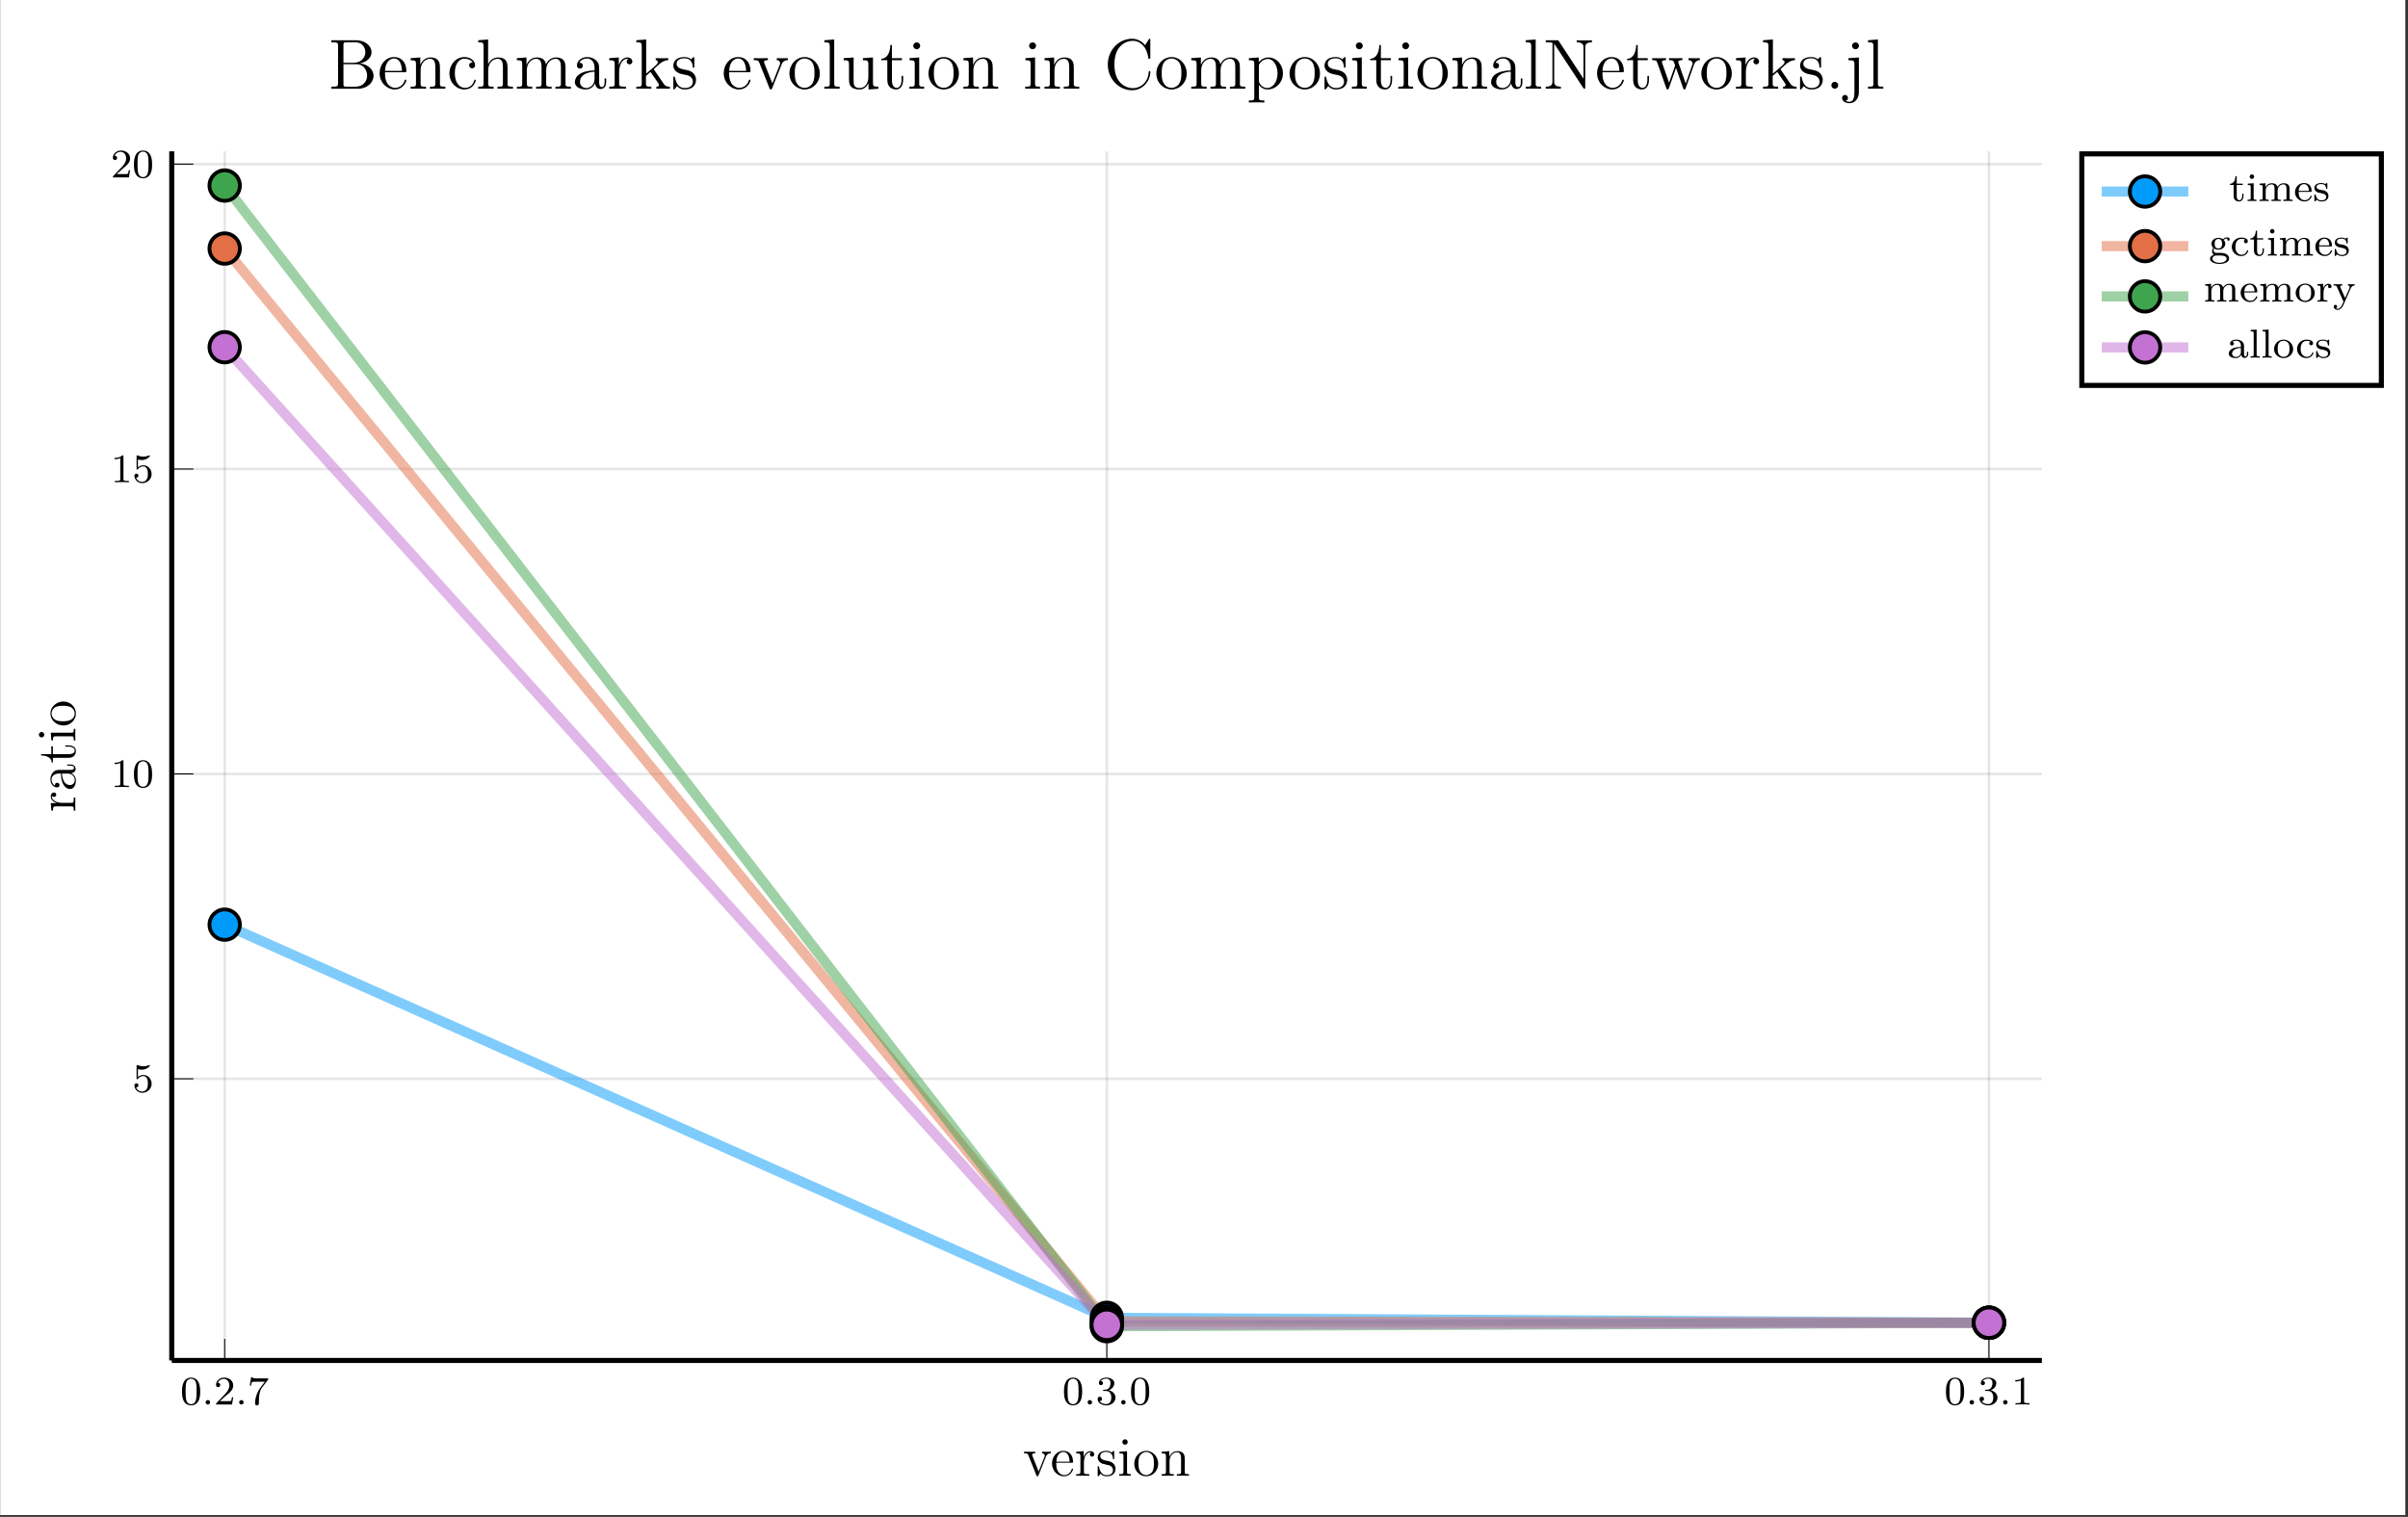 <?xml version="1.0" encoding="UTF-8"?>
<svg xmlns="http://www.w3.org/2000/svg" xmlns:xlink="http://www.w3.org/1999/xlink" width="472.508pt" height="297.65pt" viewBox="0 0 472.508 297.65" version="1.2">
<rect x="0" y="0" width="472.508" height="297.65" fill="#333333" stroke="none"/>
<defs>
<g>
<symbol overflow="visible" id="glyph-1636459569604044-0-0">
<path style="stroke:none;" d=""/>
</symbol>
<symbol overflow="visible" id="glyph-1636459569604044-0-1">
<path style="stroke:none;" d="M 3.891 -2.531 C 3.891 -3.391 3.797 -3.906 3.547 -4.406 C 3.188 -5.109 2.547 -5.281 2.109 -5.281 C 1.109 -5.281 0.734 -4.547 0.625 -4.312 C 0.344 -3.734 0.328 -2.953 0.328 -2.531 C 0.328 -2.016 0.344 -1.203 0.734 -0.578 C 1.094 0.016 1.688 0.172 2.109 0.172 C 2.484 0.172 3.172 0.047 3.578 -0.734 C 3.859 -1.312 3.891 -2.016 3.891 -2.531 Z M 2.109 -0.062 C 1.844 -0.062 1.281 -0.188 1.125 -1.016 C 1.031 -1.469 1.031 -2.219 1.031 -2.625 C 1.031 -3.188 1.031 -3.734 1.125 -4.172 C 1.281 -4.984 1.906 -5.062 2.109 -5.062 C 2.375 -5.062 2.922 -4.938 3.078 -4.203 C 3.188 -3.766 3.188 -3.172 3.188 -2.625 C 3.188 -2.156 3.188 -1.453 3.078 -1 C 2.922 -0.172 2.375 -0.062 2.109 -0.062 Z M 2.109 -0.062 "/>
</symbol>
<symbol overflow="visible" id="glyph-1636459569604044-0-2">
<path style="stroke:none;" d="M 2.25 -1.625 C 2.375 -1.734 2.703 -2 2.828 -2.109 C 3.328 -2.562 3.797 -3 3.797 -3.734 C 3.797 -4.672 3 -5.281 2 -5.281 C 1.047 -5.281 0.422 -4.562 0.422 -3.859 C 0.422 -3.469 0.734 -3.406 0.844 -3.406 C 1.016 -3.406 1.25 -3.531 1.25 -3.828 C 1.25 -4.25 0.859 -4.25 0.766 -4.25 C 1 -4.828 1.531 -5.031 1.922 -5.031 C 2.656 -5.031 3.031 -4.391 3.031 -3.734 C 3.031 -2.906 2.453 -2.297 1.516 -1.344 L 0.516 -0.297 C 0.422 -0.219 0.422 -0.203 0.422 0 L 3.562 0 L 3.797 -1.422 L 3.547 -1.422 C 3.516 -1.266 3.453 -0.859 3.359 -0.719 C 3.312 -0.656 2.719 -0.656 2.578 -0.656 L 1.172 -0.656 Z M 2.25 -1.625 "/>
</symbol>
<symbol overflow="visible" id="glyph-1636459569604044-0-3">
<path style="stroke:none;" d="M 4.031 -4.844 C 4.094 -4.938 4.094 -4.953 4.094 -5.125 L 2.078 -5.125 C 1.875 -5.125 1.625 -5.125 1.438 -5.141 C 1.016 -5.172 1.016 -5.25 0.984 -5.375 L 0.734 -5.375 L 0.469 -3.703 L 0.719 -3.703 C 0.734 -3.812 0.812 -4.359 0.938 -4.438 C 1.016 -4.469 1.609 -4.469 1.734 -4.469 L 3.422 -4.469 L 2.594 -3.375 C 1.688 -2.156 1.5 -0.906 1.5 -0.281 C 1.5 -0.203 1.5 0.172 1.875 0.172 C 2.25 0.172 2.25 -0.188 2.25 -0.281 L 2.25 -0.672 C 2.25 -1.812 2.438 -2.75 2.828 -3.266 Z M 4.031 -4.844 "/>
</symbol>
<symbol overflow="visible" id="glyph-1636459569604044-0-4">
<path style="stroke:none;" d="M 2.016 -2.656 C 2.641 -2.656 3.031 -2.188 3.031 -1.359 C 3.031 -0.359 2.469 -0.078 2.047 -0.078 C 1.609 -0.078 1.016 -0.234 0.734 -0.656 C 1.031 -0.656 1.219 -0.828 1.219 -1.094 C 1.219 -1.359 1.047 -1.531 0.781 -1.531 C 0.578 -1.531 0.344 -1.406 0.344 -1.078 C 0.344 -0.328 1.156 0.172 2.062 0.172 C 3.125 0.172 3.859 -0.562 3.859 -1.359 C 3.859 -2.016 3.344 -2.625 2.531 -2.797 C 3.156 -3.016 3.625 -3.562 3.625 -4.203 C 3.625 -4.828 2.906 -5.281 2.078 -5.281 C 1.234 -5.281 0.594 -4.828 0.594 -4.219 C 0.594 -3.922 0.781 -3.797 1 -3.797 C 1.234 -3.797 1.406 -3.984 1.406 -4.203 C 1.406 -4.5 1.141 -4.609 0.969 -4.625 C 1.297 -5.062 1.922 -5.078 2.062 -5.078 C 2.266 -5.078 2.875 -5.016 2.875 -4.203 C 2.875 -3.641 2.641 -3.312 2.531 -3.188 C 2.297 -2.938 2.109 -2.922 1.625 -2.891 C 1.469 -2.875 1.406 -2.875 1.406 -2.766 C 1.406 -2.656 1.484 -2.656 1.609 -2.656 Z M 2.016 -2.656 "/>
</symbol>
<symbol overflow="visible" id="glyph-1636459569604044-0-5">
<path style="stroke:none;" d="M 2.5 -5.062 C 2.5 -5.281 2.484 -5.281 2.266 -5.281 C 1.938 -4.969 1.516 -4.781 0.766 -4.781 L 0.766 -4.516 C 0.984 -4.516 1.406 -4.516 1.875 -4.734 L 1.875 -0.656 C 1.875 -0.359 1.844 -0.266 1.094 -0.266 L 0.812 -0.266 L 0.812 0 C 1.141 -0.031 1.828 -0.031 2.172 -0.031 C 2.531 -0.031 3.234 -0.031 3.562 0 L 3.562 -0.266 L 3.281 -0.266 C 2.516 -0.266 2.5 -0.359 2.5 -0.656 Z M 2.5 -5.062 "/>
</symbol>
<symbol overflow="visible" id="glyph-1636459569604044-0-6">
<path style="stroke:none;" d="M 1.109 -4.469 C 1.219 -4.438 1.531 -4.359 1.875 -4.359 C 2.859 -4.359 3.469 -5.062 3.469 -5.172 C 3.469 -5.266 3.406 -5.281 3.375 -5.281 C 3.359 -5.281 3.344 -5.281 3.266 -5.25 C 2.953 -5.125 2.594 -5.031 2.156 -5.031 C 1.688 -5.031 1.297 -5.156 1.062 -5.25 C 0.984 -5.281 0.969 -5.281 0.953 -5.281 C 0.844 -5.281 0.844 -5.203 0.844 -5.062 L 0.844 -2.734 C 0.844 -2.578 0.844 -2.484 0.984 -2.484 C 1.047 -2.484 1.062 -2.516 1.109 -2.578 C 1.203 -2.703 1.5 -3.109 2.172 -3.109 C 2.625 -3.109 2.844 -2.75 2.906 -2.594 C 3.047 -2.312 3.062 -1.938 3.062 -1.625 C 3.062 -1.344 3.047 -0.906 2.828 -0.562 C 2.688 -0.312 2.359 -0.078 1.938 -0.078 C 1.422 -0.078 0.922 -0.391 0.734 -0.922 C 0.75 -0.906 0.797 -0.906 0.812 -0.906 C 1.031 -0.906 1.203 -1.047 1.203 -1.297 C 1.203 -1.594 0.984 -1.688 0.812 -1.688 C 0.672 -1.688 0.422 -1.609 0.422 -1.266 C 0.422 -0.562 1.047 0.172 1.953 0.172 C 2.953 0.172 3.797 -0.609 3.797 -1.594 C 3.797 -2.516 3.125 -3.328 2.188 -3.328 C 1.797 -3.328 1.422 -3.203 1.109 -2.938 Z M 1.109 -4.469 "/>
</symbol>
<symbol overflow="visible" id="glyph-1636459569604044-1-0">
<path style="stroke:none;" d=""/>
</symbol>
<symbol overflow="visible" id="glyph-1636459569604044-1-1">
<path style="stroke:none;" d="M 1.609 -0.438 C 1.609 -0.703 1.391 -0.875 1.172 -0.875 C 0.922 -0.875 0.734 -0.672 0.734 -0.453 C 0.734 -0.172 0.953 0 1.172 0 C 1.422 0 1.609 -0.203 1.609 -0.438 Z M 1.609 -0.438 "/>
</symbol>
<symbol overflow="visible" id="glyph-1636459569604044-2-0">
<path style="stroke:none;" d=""/>
</symbol>
<symbol overflow="visible" id="glyph-1636459569604044-2-1">
<path style="stroke:none;" d="M 5.453 -4.406 L 5.453 -4.719 C 5.141 -4.703 4.984 -4.703 4.641 -4.703 L 3.75 -4.719 L 3.75 -4.406 C 4.203 -4.375 4.266 -4.047 4.266 -3.938 C 4.266 -3.828 4.234 -3.781 4.188 -3.641 L 3.062 -0.828 L 1.844 -3.906 C 1.781 -4.062 1.781 -4.062 1.781 -4.125 C 1.781 -4.406 2.188 -4.406 2.391 -4.406 L 2.391 -4.719 C 2.109 -4.703 1.547 -4.703 1.25 -4.703 L 0.203 -4.719 L 0.203 -4.406 C 0.812 -4.406 0.922 -4.359 1.047 -4.016 L 2.625 -0.094 C 2.672 0.062 2.688 0.109 2.828 0.109 C 2.906 0.109 2.969 0.094 3.047 -0.094 L 4.469 -3.688 C 4.562 -3.922 4.75 -4.391 5.453 -4.406 Z M 5.453 -4.406 "/>
</symbol>
<symbol overflow="visible" id="glyph-1636459569604044-2-2">
<path style="stroke:none;" d="M 4.453 -1.297 C 4.453 -1.375 4.406 -1.406 4.344 -1.406 C 4.25 -1.406 4.234 -1.359 4.203 -1.297 C 3.922 -0.391 3.188 -0.125 2.734 -0.125 C 2.266 -0.125 1.156 -0.438 1.156 -2.328 L 1.156 -2.547 L 4.188 -2.547 C 4.438 -2.547 4.453 -2.547 4.453 -2.75 C 4.453 -3.859 3.859 -4.891 2.547 -4.891 C 1.297 -4.891 0.328 -3.75 0.328 -2.406 C 0.328 -0.953 1.453 0.109 2.656 0.109 C 3.969 0.109 4.453 -1.078 4.453 -1.297 Z M 3.781 -2.75 L 1.172 -2.75 C 1.266 -4.469 2.219 -4.672 2.531 -4.672 C 3.703 -4.672 3.766 -3.125 3.781 -2.75 Z M 3.781 -2.75 "/>
</symbol>
<symbol overflow="visible" id="glyph-1636459569604044-2-3">
<path style="stroke:none;" d="M 3.859 -4.188 C 3.859 -4.531 3.578 -4.828 3.094 -4.828 C 2.172 -4.828 1.844 -3.828 1.781 -3.609 L 1.781 -4.828 L 0.312 -4.703 L 0.312 -4.391 C 1.047 -4.391 1.141 -4.312 1.141 -3.781 L 1.141 -0.812 C 1.141 -0.312 1.016 -0.312 0.312 -0.312 L 0.312 0 C 0.609 -0.016 1.219 -0.016 1.547 -0.016 C 1.844 -0.016 2.625 -0.016 2.875 0 L 2.875 -0.312 L 2.656 -0.312 C 1.844 -0.312 1.828 -0.438 1.828 -0.828 L 1.828 -2.547 C 1.828 -3.609 2.266 -4.609 3.109 -4.609 C 3.203 -4.609 3.219 -4.609 3.266 -4.594 C 3.172 -4.562 3 -4.484 3 -4.188 C 3 -3.875 3.25 -3.75 3.422 -3.75 C 3.641 -3.75 3.859 -3.906 3.859 -4.188 Z M 3.859 -4.188 "/>
</symbol>
<symbol overflow="visible" id="glyph-1636459569604044-2-4">
<path style="stroke:none;" d="M 3.859 -1.391 C 3.859 -1.984 3.5 -2.328 3.391 -2.438 C 3 -2.766 2.703 -2.844 1.984 -2.969 C 1.656 -3.031 0.859 -3.188 0.859 -3.844 C 0.859 -4.188 1.078 -4.688 2.062 -4.688 C 3.266 -4.688 3.328 -3.672 3.359 -3.328 C 3.359 -3.234 3.438 -3.234 3.469 -3.234 C 3.594 -3.234 3.594 -3.297 3.594 -3.5 L 3.594 -4.641 C 3.594 -4.828 3.594 -4.891 3.484 -4.891 C 3.391 -4.891 3.188 -4.641 3.109 -4.547 C 2.766 -4.812 2.438 -4.891 2.078 -4.891 C 0.75 -4.891 0.359 -4.156 0.359 -3.562 C 0.359 -3.438 0.359 -3.062 0.781 -2.672 C 1.125 -2.359 1.5 -2.297 2 -2.188 C 2.609 -2.062 2.75 -2.031 3.016 -1.812 C 3.219 -1.656 3.359 -1.406 3.359 -1.109 C 3.359 -0.641 3.094 -0.109 2.125 -0.109 C 1.406 -0.109 0.875 -0.531 0.641 -1.625 C 0.594 -1.812 0.578 -1.844 0.578 -1.844 C 0.562 -1.891 0.516 -1.891 0.484 -1.891 C 0.359 -1.891 0.359 -1.828 0.359 -1.625 L 0.359 -0.141 C 0.359 0.062 0.359 0.109 0.469 0.109 C 0.531 0.109 0.531 0.094 0.719 -0.125 C 0.781 -0.203 0.781 -0.234 0.938 -0.406 C 1.359 0.109 1.953 0.109 2.141 0.109 C 3.281 0.109 3.859 -0.531 3.859 -1.391 Z M 3.859 -1.391 "/>
</symbol>
<symbol overflow="visible" id="glyph-1636459569604044-2-5">
<path style="stroke:none;" d="M 2.641 0 L 2.641 -0.312 C 1.922 -0.312 1.891 -0.375 1.891 -0.797 L 1.891 -4.828 L 0.391 -4.703 L 0.391 -4.391 C 1.094 -4.391 1.188 -4.328 1.188 -3.797 L 1.188 -0.812 C 1.188 -0.312 1.078 -0.312 0.359 -0.312 L 0.359 0 C 0.672 -0.016 1.188 -0.016 1.516 -0.016 C 1.625 -0.016 2.266 -0.016 2.641 0 Z M 2.031 -6.609 C 2.031 -6.938 1.766 -7.156 1.5 -7.156 C 1.188 -7.156 0.969 -6.906 0.969 -6.609 C 0.969 -6.328 1.203 -6.094 1.484 -6.094 C 1.812 -6.094 2.031 -6.359 2.031 -6.609 Z M 2.031 -6.609 "/>
</symbol>
<symbol overflow="visible" id="glyph-1636459569604044-2-6">
<path style="stroke:none;" d="M 5.031 -2.344 C 5.031 -3.75 3.953 -4.891 2.688 -4.891 C 1.375 -4.891 0.328 -3.719 0.328 -2.344 C 0.328 -0.938 1.422 0.109 2.672 0.109 C 3.969 0.109 5.031 -0.969 5.031 -2.344 Z M 4.188 -2.438 C 4.188 -2.062 4.188 -1.375 3.906 -0.859 C 3.609 -0.344 3.094 -0.125 2.688 -0.125 C 2.281 -0.125 1.781 -0.312 1.469 -0.844 C 1.172 -1.344 1.156 -1.984 1.156 -2.438 C 1.156 -2.859 1.156 -3.531 1.5 -4.016 C 1.812 -4.484 2.297 -4.672 2.672 -4.672 C 3.094 -4.672 3.562 -4.469 3.859 -4.047 C 4.188 -3.531 4.188 -2.844 4.188 -2.438 Z M 4.188 -2.438 "/>
</symbol>
<symbol overflow="visible" id="glyph-1636459569604044-2-7">
<path style="stroke:none;" d="M 5.703 0 L 5.703 -0.312 C 5.156 -0.312 4.891 -0.312 4.875 -0.641 L 4.875 -2.656 C 4.875 -3.688 4.875 -3.984 4.625 -4.344 C 4.297 -4.766 3.797 -4.828 3.422 -4.828 C 2.359 -4.828 1.938 -3.922 1.844 -3.703 L 1.844 -4.828 L 0.344 -4.703 L 0.344 -4.391 C 1.094 -4.391 1.188 -4.312 1.188 -3.781 L 1.188 -0.812 C 1.188 -0.312 1.062 -0.312 0.344 -0.312 L 0.344 0 C 0.641 -0.016 1.234 -0.016 1.531 -0.016 C 1.844 -0.016 2.438 -0.016 2.734 0 L 2.734 -0.312 C 2.031 -0.312 1.891 -0.312 1.891 -0.812 L 1.891 -2.844 C 1.891 -4 2.656 -4.609 3.328 -4.609 C 4.016 -4.609 4.156 -4.047 4.156 -3.391 L 4.156 -0.812 C 4.156 -0.312 4.047 -0.312 3.328 -0.312 L 3.328 0 C 3.609 -0.016 4.203 -0.016 4.516 -0.016 C 4.828 -0.016 5.422 -0.016 5.703 0 Z M 5.703 0 "/>
</symbol>
<symbol overflow="visible" id="glyph-1636459569604044-3-0">
<path style="stroke:none;" d=""/>
</symbol>
<symbol overflow="visible" id="glyph-1636459569604044-3-1">
<path style="stroke:none;" d="M -4.188 -3.859 C -4.531 -3.859 -4.828 -3.578 -4.828 -3.094 C -4.828 -2.172 -3.828 -1.844 -3.609 -1.781 L -4.828 -1.781 L -4.703 -0.312 L -4.391 -0.312 C -4.391 -1.047 -4.312 -1.141 -3.781 -1.141 L -0.812 -1.141 C -0.312 -1.141 -0.312 -1.016 -0.312 -0.312 L 0 -0.312 C -0.016 -0.609 -0.016 -1.219 -0.016 -1.547 C -0.016 -1.844 -0.016 -2.625 0 -2.875 L -0.312 -2.875 L -0.312 -2.656 C -0.312 -1.844 -0.438 -1.828 -0.828 -1.828 L -2.547 -1.828 C -3.609 -1.828 -4.609 -2.266 -4.609 -3.109 C -4.609 -3.203 -4.609 -3.219 -4.594 -3.266 C -4.562 -3.172 -4.484 -3 -4.188 -3 C -3.875 -3 -3.75 -3.25 -3.75 -3.422 C -3.75 -3.641 -3.906 -3.859 -4.188 -3.859 Z M -4.188 -3.859 "/>
</symbol>
<symbol overflow="visible" id="glyph-1636459569604044-3-2">
<path style="stroke:none;" d="M -0.969 -5.188 L -1.594 -5.188 L -1.594 -4.953 L -0.969 -4.953 C -0.344 -4.953 -0.266 -4.688 -0.266 -4.531 C -0.266 -4.125 -0.844 -4.125 -1 -4.125 L -2.922 -4.125 C -3.516 -4.125 -3.953 -4.125 -4.375 -3.641 C -4.734 -3.25 -4.891 -2.766 -4.891 -2.281 C -4.891 -1.375 -4.297 -0.688 -3.578 -0.688 C -3.266 -0.688 -3.109 -0.891 -3.109 -1.156 C -3.109 -1.406 -3.297 -1.594 -3.562 -1.594 C -4.016 -1.594 -4.016 -1.203 -4.016 -1.047 C -4.469 -1.297 -4.672 -1.812 -4.672 -2.25 C -4.672 -2.766 -4.25 -3.406 -3.266 -3.406 L -2.828 -3.406 C -2.797 -1.203 -1.875 -0.375 -1.031 -0.375 C -0.172 -0.375 0.109 -1.375 0.109 -2.047 C 0.109 -2.766 -0.328 -3.266 -0.859 -3.469 C -0.344 -3.516 0.062 -3.859 0.062 -4.328 C 0.062 -4.562 -0.094 -5.188 -0.969 -5.188 Z M -1.547 -3.406 C -0.469 -3.406 -0.109 -2.609 -0.109 -2.141 C -0.109 -1.594 -0.5 -1.156 -1.031 -1.156 C -2.469 -1.156 -2.609 -3.016 -2.625 -3.406 Z M -1.547 -3.406 "/>
</symbol>
<symbol overflow="visible" id="glyph-1636459569604044-3-3">
<path style="stroke:none;" d="M -1.359 -3.578 L -1.984 -3.578 L -1.984 -3.328 L -1.375 -3.328 C -0.594 -3.328 -0.125 -3.016 -0.125 -2.578 C -0.125 -1.844 -1.156 -1.844 -1.344 -1.844 L -4.406 -1.844 L -4.406 -3.391 L -4.719 -3.391 L -4.719 -1.844 L -6.734 -1.844 L -6.734 -1.594 C -5.703 -1.594 -4.656 -1.188 -4.625 -0.203 L -4.406 -0.203 L -4.406 -1.125 L -1.359 -1.125 C -0.141 -1.125 0.109 -1.938 0.109 -2.516 C 0.109 -3.203 -0.562 -3.578 -1.359 -3.578 Z M -1.359 -3.578 "/>
</symbol>
<symbol overflow="visible" id="glyph-1636459569604044-3-4">
<path style="stroke:none;" d="M 0 -2.641 L -0.312 -2.641 C -0.312 -1.922 -0.375 -1.891 -0.797 -1.891 L -4.828 -1.891 L -4.703 -0.391 L -4.391 -0.391 C -4.391 -1.094 -4.328 -1.188 -3.797 -1.188 L -0.812 -1.188 C -0.312 -1.188 -0.312 -1.078 -0.312 -0.359 L 0 -0.359 C -0.016 -0.672 -0.016 -1.188 -0.016 -1.516 C -0.016 -1.625 -0.016 -2.266 0 -2.641 Z M -6.609 -2.031 C -6.938 -2.031 -7.156 -1.766 -7.156 -1.5 C -7.156 -1.188 -6.906 -0.969 -6.609 -0.969 C -6.328 -0.969 -6.094 -1.203 -6.094 -1.484 C -6.094 -1.812 -6.359 -2.031 -6.609 -2.031 Z M -6.609 -2.031 "/>
</symbol>
<symbol overflow="visible" id="glyph-1636459569604044-3-5">
<path style="stroke:none;" d="M -2.344 -5.031 C -3.75 -5.031 -4.891 -3.953 -4.891 -2.688 C -4.891 -1.375 -3.719 -0.328 -2.344 -0.328 C -0.938 -0.328 0.109 -1.422 0.109 -2.672 C 0.109 -3.969 -0.969 -5.031 -2.344 -5.031 Z M -2.438 -4.188 C -2.062 -4.188 -1.375 -4.188 -0.859 -3.906 C -0.344 -3.609 -0.125 -3.094 -0.125 -2.688 C -0.125 -2.281 -0.312 -1.781 -0.844 -1.469 C -1.344 -1.172 -1.984 -1.156 -2.438 -1.156 C -2.859 -1.156 -3.531 -1.156 -4.016 -1.5 C -4.484 -1.812 -4.672 -2.297 -4.672 -2.672 C -4.672 -3.094 -4.469 -3.562 -4.047 -3.859 C -3.531 -4.188 -2.844 -4.188 -2.438 -4.188 Z M -2.438 -4.188 "/>
</symbol>
<symbol overflow="visible" id="glyph-1636459569604044-4-0">
<path style="stroke:none;" d=""/>
</symbol>
<symbol overflow="visible" id="glyph-1636459569604044-4-1">
<path style="stroke:none;" d="M 8.891 -2.547 C 8.891 -3.672 7.875 -4.797 6.219 -4.969 C 7.547 -5.219 8.5 -6.125 8.5 -7.156 C 8.5 -8.359 7.297 -9.516 5.469 -9.516 L 0.594 -9.516 L 0.594 -9.109 L 0.875 -9.109 C 1.875 -9.109 1.922 -8.969 1.922 -8.453 L 1.922 -1.062 C 1.922 -0.547 1.875 -0.406 0.875 -0.406 L 0.594 -0.406 L 0.594 0 L 5.844 0 C 7.641 0 8.891 -1.219 8.891 -2.547 Z M 7.281 -7.156 C 7.281 -6.25 6.547 -5.094 5 -5.094 L 2.984 -5.094 L 2.984 -8.562 C 2.984 -9.016 3.016 -9.109 3.625 -9.109 L 5.375 -9.109 C 6.781 -9.109 7.281 -7.922 7.281 -7.156 Z M 7.625 -2.562 C 7.625 -1.438 6.781 -0.406 5.406 -0.406 L 3.625 -0.406 C 3.016 -0.406 2.984 -0.5 2.984 -0.969 L 2.984 -4.812 L 5.594 -4.812 C 6.922 -4.812 7.625 -3.641 7.625 -2.562 Z M 7.625 -2.562 "/>
</symbol>
<symbol overflow="visible" id="glyph-1636459569604044-4-2">
<path style="stroke:none;" d="M 5.672 -1.656 C 5.672 -1.734 5.609 -1.797 5.516 -1.797 C 5.406 -1.797 5.375 -1.734 5.359 -1.656 C 4.984 -0.484 4.062 -0.172 3.469 -0.172 C 2.891 -0.172 1.484 -0.562 1.484 -2.969 L 1.484 -3.234 L 5.344 -3.234 C 5.641 -3.234 5.672 -3.234 5.672 -3.5 C 5.672 -4.906 4.922 -6.219 3.234 -6.219 C 1.641 -6.219 0.422 -4.781 0.422 -3.047 C 0.422 -1.219 1.844 0.141 3.391 0.141 C 5.047 0.141 5.672 -1.359 5.672 -1.656 Z M 4.812 -3.5 L 1.484 -3.5 C 1.609 -5.688 2.828 -5.938 3.219 -5.938 C 4.703 -5.938 4.797 -3.969 4.812 -3.5 Z M 4.812 -3.5 "/>
</symbol>
<symbol overflow="visible" id="glyph-1636459569604044-4-3">
<path style="stroke:none;" d="M 7.266 0 L 7.266 -0.406 C 6.562 -0.406 6.219 -0.406 6.203 -0.828 L 6.203 -3.391 C 6.203 -4.688 6.203 -5.078 5.875 -5.516 C 5.484 -6.062 4.828 -6.141 4.344 -6.141 C 3 -6.141 2.469 -4.984 2.359 -4.703 L 2.344 -4.703 L 2.344 -6.141 L 0.453 -6 L 0.453 -5.594 C 1.391 -5.594 1.5 -5.484 1.5 -4.812 L 1.5 -1.031 C 1.5 -0.406 1.359 -0.406 0.453 -0.406 L 0.453 0 C 0.812 -0.031 1.562 -0.031 1.953 -0.031 C 2.359 -0.031 3.109 -0.031 3.469 0 L 3.469 -0.406 C 2.578 -0.406 2.406 -0.406 2.406 -1.031 L 2.406 -3.625 C 2.406 -5.094 3.375 -5.875 4.234 -5.875 C 5.094 -5.875 5.297 -5.156 5.297 -4.312 L 5.297 -1.031 C 5.297 -0.406 5.141 -0.406 4.234 -0.406 L 4.234 0 C 4.594 -0.031 5.359 -0.031 5.75 -0.031 C 6.141 -0.031 6.906 -0.031 7.266 0 Z M 7.266 0 "/>
</symbol>
<symbol overflow="visible" id="glyph-1636459569604044-4-4">
<path style="stroke:none;" d="M 5.656 -1.656 C 5.656 -1.781 5.562 -1.781 5.516 -1.781 C 5.391 -1.781 5.375 -1.734 5.344 -1.578 C 5.031 -0.578 4.281 -0.172 3.531 -0.172 C 2.672 -0.172 1.547 -0.906 1.547 -3.031 C 1.547 -5.344 2.734 -5.906 3.422 -5.906 C 3.953 -5.906 4.719 -5.703 5.047 -5.156 C 4.875 -5.156 4.359 -5.156 4.359 -4.578 C 4.359 -4.25 4.594 -4.016 4.938 -4.016 C 5.25 -4.016 5.516 -4.203 5.516 -4.609 C 5.516 -5.547 4.547 -6.219 3.422 -6.219 C 1.781 -6.219 0.484 -4.766 0.484 -3.016 C 0.484 -1.219 1.828 0.141 3.406 0.141 C 5.234 0.141 5.656 -1.531 5.656 -1.656 Z M 5.656 -1.656 "/>
</symbol>
<symbol overflow="visible" id="glyph-1636459569604044-4-5">
<path style="stroke:none;" d="M 7.266 0 L 7.266 -0.406 C 6.562 -0.406 6.219 -0.406 6.203 -0.828 L 6.203 -3.391 C 6.203 -4.688 6.203 -5.078 5.875 -5.516 C 5.484 -6.062 4.828 -6.141 4.344 -6.141 C 3.156 -6.141 2.594 -5.234 2.391 -4.812 L 2.391 -9.672 L 0.453 -9.516 L 0.453 -9.109 C 1.391 -9.109 1.5 -9.016 1.5 -8.328 L 1.5 -1.031 C 1.5 -0.406 1.359 -0.406 0.453 -0.406 L 0.453 0 C 0.812 -0.031 1.562 -0.031 1.953 -0.031 C 2.359 -0.031 3.109 -0.031 3.469 0 L 3.469 -0.406 C 2.578 -0.406 2.406 -0.406 2.406 -1.031 L 2.406 -3.625 C 2.406 -5.094 3.375 -5.875 4.234 -5.875 C 5.094 -5.875 5.297 -5.156 5.297 -4.312 L 5.297 -1.031 C 5.297 -0.406 5.141 -0.406 4.234 -0.406 L 4.234 0 C 4.594 -0.031 5.359 -0.031 5.75 -0.031 C 6.141 -0.031 6.906 -0.031 7.266 0 Z M 7.266 0 "/>
</symbol>
<symbol overflow="visible" id="glyph-1636459569604044-4-6">
<path style="stroke:none;" d="M 11.047 0 L 11.047 -0.406 C 10.359 -0.406 10 -0.406 10 -0.828 L 10 -3.391 C 10 -4.688 10 -5.078 9.672 -5.516 C 9.266 -6.062 8.609 -6.141 8.141 -6.141 C 6.984 -6.141 6.391 -5.312 6.172 -4.766 C 5.984 -5.844 5.219 -6.141 4.344 -6.141 C 3 -6.141 2.469 -4.984 2.359 -4.703 L 2.344 -4.703 L 2.344 -6.141 L 0.453 -6 L 0.453 -5.594 C 1.391 -5.594 1.5 -5.484 1.5 -4.812 L 1.5 -1.031 C 1.5 -0.406 1.359 -0.406 0.453 -0.406 L 0.453 0 C 0.812 -0.031 1.562 -0.031 1.953 -0.031 C 2.359 -0.031 3.109 -0.031 3.469 0 L 3.469 -0.406 C 2.578 -0.406 2.406 -0.406 2.406 -1.031 L 2.406 -3.625 C 2.406 -5.094 3.375 -5.875 4.234 -5.875 C 5.094 -5.875 5.297 -5.156 5.297 -4.312 L 5.297 -1.031 C 5.297 -0.406 5.141 -0.406 4.234 -0.406 L 4.234 0 C 4.594 -0.031 5.359 -0.031 5.75 -0.031 C 6.141 -0.031 6.906 -0.031 7.266 0 L 7.266 -0.406 C 6.375 -0.406 6.203 -0.406 6.203 -1.031 L 6.203 -3.625 C 6.203 -5.094 7.156 -5.875 8.031 -5.875 C 8.891 -5.875 9.094 -5.156 9.094 -4.312 L 9.094 -1.031 C 9.094 -0.406 8.938 -0.406 8.031 -0.406 L 8.031 0 C 8.391 -0.031 9.141 -0.031 9.531 -0.031 C 9.938 -0.031 10.688 -0.031 11.047 0 Z M 11.047 0 "/>
</symbol>
<symbol overflow="visible" id="glyph-1636459569604044-4-7">
<path style="stroke:none;" d="M 6.609 -1.234 L 6.609 -2.016 L 6.297 -2.016 L 6.297 -1.234 C 6.297 -0.453 5.969 -0.328 5.766 -0.328 C 5.234 -0.328 5.234 -1.078 5.234 -1.281 L 5.234 -3.719 C 5.234 -4.469 5.234 -5.031 4.625 -5.578 C 4.141 -6.016 3.516 -6.219 2.906 -6.219 C 1.75 -6.219 0.875 -5.469 0.875 -4.562 C 0.875 -4.156 1.141 -3.953 1.469 -3.953 C 1.797 -3.953 2.031 -4.188 2.031 -4.531 C 2.031 -5.094 1.531 -5.094 1.328 -5.094 C 1.641 -5.688 2.312 -5.938 2.875 -5.938 C 3.516 -5.938 4.328 -5.406 4.328 -4.156 L 4.328 -3.594 C 1.531 -3.547 0.469 -2.391 0.469 -1.312 C 0.469 -0.203 1.75 0.141 2.609 0.141 C 3.531 0.141 4.156 -0.422 4.422 -1.094 C 4.469 -0.438 4.906 0.062 5.5 0.062 C 5.797 0.062 6.609 -0.125 6.609 -1.234 Z M 4.328 -1.969 C 4.328 -0.594 3.312 -0.141 2.719 -0.141 C 2.031 -0.141 1.469 -0.641 1.469 -1.312 C 1.469 -3.156 3.828 -3.312 4.328 -3.344 Z M 4.328 -1.969 "/>
</symbol>
<symbol overflow="visible" id="glyph-1636459569604044-4-8">
<path style="stroke:none;" d="M 4.922 -5.344 C 4.922 -5.75 4.547 -6.141 3.938 -6.141 C 2.766 -6.141 2.359 -4.859 2.266 -4.594 L 2.266 -6.141 L 0.391 -6 L 0.391 -5.594 C 1.344 -5.594 1.453 -5.484 1.453 -4.812 L 1.453 -1.031 C 1.453 -0.406 1.297 -0.406 0.391 -0.406 L 0.391 0 C 0.781 -0.031 1.547 -0.031 1.969 -0.031 C 2.344 -0.031 3.328 -0.031 3.656 0 L 3.656 -0.406 L 3.375 -0.406 C 2.359 -0.406 2.328 -0.562 2.328 -1.062 L 2.328 -3.25 C 2.328 -4.594 2.891 -5.875 3.953 -5.875 C 4.062 -5.875 4.094 -5.875 4.156 -5.859 C 4.047 -5.797 3.812 -5.719 3.812 -5.344 C 3.812 -4.938 4.141 -4.781 4.359 -4.781 C 4.641 -4.781 4.922 -4.969 4.922 -5.344 Z M 4.922 -5.344 "/>
</symbol>
<symbol overflow="visible" id="glyph-1636459569604044-4-9">
<path style="stroke:none;" d="M 6.969 0 L 6.969 -0.406 C 6.594 -0.406 6.156 -0.406 5.766 -0.969 L 3.906 -3.688 L 3.812 -3.828 C 3.812 -3.875 4.688 -4.625 4.797 -4.734 C 5.75 -5.578 6.375 -5.594 6.656 -5.609 L 6.656 -6 C 6.391 -5.984 6.016 -5.984 5.609 -5.984 C 5.234 -5.984 4.531 -5.984 4.203 -6 L 4.203 -5.609 C 4.453 -5.594 4.609 -5.469 4.609 -5.234 C 4.609 -4.969 4.328 -4.703 4.328 -4.703 L 2.328 -2.953 L 2.328 -9.672 L 0.391 -9.516 L 0.391 -9.109 C 1.344 -9.109 1.453 -9.016 1.453 -8.328 L 1.453 -1.031 C 1.453 -0.406 1.297 -0.406 0.391 -0.406 L 0.391 0 C 0.781 -0.031 1.453 -0.031 1.875 -0.031 C 2.281 -0.031 2.953 -0.031 3.344 0 L 3.344 -0.406 C 2.453 -0.406 2.281 -0.406 2.281 -1.031 L 2.281 -2.516 L 3.172 -3.297 L 4.516 -1.359 C 4.719 -1.078 4.828 -0.922 4.828 -0.719 C 4.828 -0.469 4.625 -0.406 4.328 -0.406 L 4.328 0 C 4.688 -0.031 5.359 -0.031 5.75 -0.031 C 6.344 -0.031 6.375 -0.031 6.969 0 Z M 6.969 0 "/>
</symbol>
<symbol overflow="visible" id="glyph-1636459569604044-4-10">
<path style="stroke:none;" d="M 4.906 -1.766 C 4.906 -2.516 4.453 -2.969 4.328 -3.094 C 3.812 -3.531 3.438 -3.609 2.516 -3.781 C 2.109 -3.859 1.094 -4.062 1.094 -4.891 C 1.094 -5.328 1.375 -5.969 2.641 -5.969 C 4.156 -5.969 4.234 -4.672 4.266 -4.234 C 4.281 -4.125 4.375 -4.125 4.422 -4.125 C 4.578 -4.125 4.578 -4.188 4.578 -4.453 L 4.578 -5.891 C 4.578 -6.141 4.578 -6.219 4.438 -6.219 C 4.328 -6.219 4.062 -5.906 3.953 -5.781 C 3.531 -6.125 3.094 -6.219 2.641 -6.219 C 0.969 -6.219 0.453 -5.297 0.453 -4.531 C 0.453 -4.375 0.453 -3.891 0.984 -3.406 C 1.438 -3.016 1.906 -2.906 2.547 -2.781 C 3.312 -2.641 3.5 -2.594 3.844 -2.312 C 4.094 -2.109 4.281 -1.797 4.281 -1.406 C 4.281 -0.812 3.938 -0.141 2.703 -0.141 C 1.781 -0.141 1.109 -0.672 0.812 -2.062 C 0.75 -2.312 0.734 -2.344 0.734 -2.344 C 0.703 -2.391 0.656 -2.391 0.609 -2.391 C 0.453 -2.391 0.453 -2.328 0.453 -2.078 L 0.453 -0.188 C 0.453 0.062 0.453 0.141 0.594 0.141 C 0.672 0.141 0.688 0.125 0.922 -0.172 C 0.984 -0.266 0.984 -0.297 1.203 -0.516 C 1.734 0.141 2.484 0.141 2.719 0.141 C 4.188 0.141 4.906 -0.672 4.906 -1.766 Z M 4.906 -1.766 "/>
</symbol>
<symbol overflow="visible" id="glyph-1636459569604044-4-11">
<path style="stroke:none;" d="M 6.938 -5.609 L 6.938 -6 C 6.531 -5.984 6.344 -5.984 5.906 -5.984 L 4.766 -6 L 4.766 -5.609 C 5.359 -5.578 5.422 -5.156 5.422 -5 C 5.422 -4.875 5.391 -4.812 5.328 -4.641 L 3.906 -1.047 L 2.344 -4.969 C 2.266 -5.172 2.266 -5.172 2.266 -5.234 C 2.266 -5.609 2.781 -5.609 3.031 -5.609 L 3.031 -6 C 2.688 -5.984 1.969 -5.984 1.594 -5.984 L 0.25 -6 L 0.25 -5.609 C 1.031 -5.609 1.172 -5.547 1.344 -5.109 L 3.328 -0.125 C 3.406 0.062 3.422 0.141 3.594 0.141 C 3.688 0.141 3.781 0.109 3.875 -0.125 L 5.688 -4.688 C 5.812 -4.984 6.047 -5.594 6.938 -5.609 Z M 6.938 -5.609 "/>
</symbol>
<symbol overflow="visible" id="glyph-1636459569604044-4-12">
<path style="stroke:none;" d="M 6.391 -2.984 C 6.391 -4.781 5.031 -6.219 3.422 -6.219 C 1.734 -6.219 0.422 -4.734 0.422 -2.984 C 0.422 -1.203 1.812 0.141 3.406 0.141 C 5.047 0.141 6.391 -1.219 6.391 -2.984 Z M 5.344 -3.109 C 5.344 -2.625 5.344 -1.75 4.969 -1.094 C 4.578 -0.438 3.938 -0.172 3.422 -0.172 C 2.906 -0.172 2.266 -0.391 1.875 -1.078 C 1.484 -1.703 1.484 -2.516 1.484 -3.109 C 1.484 -3.641 1.484 -4.484 1.906 -5.109 C 2.297 -5.719 2.906 -5.938 3.406 -5.938 C 3.938 -5.938 4.531 -5.688 4.906 -5.141 C 5.344 -4.5 5.344 -3.625 5.344 -3.109 Z M 5.344 -3.109 "/>
</symbol>
<symbol overflow="visible" id="glyph-1636459569604044-4-13">
<path style="stroke:none;" d="M 3.453 0 L 3.453 -0.406 C 2.562 -0.406 2.391 -0.406 2.391 -1.031 L 2.391 -9.672 L 0.453 -9.516 L 0.453 -9.109 C 1.406 -9.109 1.516 -9.016 1.516 -8.328 L 1.516 -1.031 C 1.516 -0.406 1.359 -0.406 0.453 -0.406 L 0.453 0 C 0.844 -0.031 1.531 -0.031 1.953 -0.031 C 2.375 -0.031 3.062 -0.031 3.453 0 Z M 3.453 0 "/>
</symbol>
<symbol overflow="visible" id="glyph-1636459569604044-4-14">
<path style="stroke:none;" d="M 7.266 0 L 7.266 -0.406 C 6.312 -0.406 6.203 -0.5 6.203 -1.188 L 6.203 -6.141 L 4.234 -6 L 4.234 -5.594 C 5.188 -5.594 5.297 -5.484 5.297 -4.812 L 5.297 -2.312 C 5.297 -1.125 4.672 -0.141 3.625 -0.141 C 2.484 -0.141 2.406 -0.797 2.406 -1.531 L 2.406 -6.141 L 0.453 -6 L 0.453 -5.594 C 1.5 -5.594 1.5 -5.547 1.5 -4.312 L 1.5 -2.219 C 1.5 -1.359 1.5 -0.844 1.922 -0.391 C 2.266 -0.031 2.828 0.141 3.547 0.141 C 3.781 0.141 4.219 0.141 4.703 -0.266 C 5.094 -0.578 5.328 -1.109 5.328 -1.109 L 5.328 0.141 Z M 7.266 0 "/>
</symbol>
<symbol overflow="visible" id="glyph-1636459569604044-4-15">
<path style="stroke:none;" d="M 4.547 -1.734 L 4.547 -2.516 L 4.234 -2.516 L 4.234 -1.75 C 4.234 -0.75 3.828 -0.172 3.297 -0.172 C 2.344 -0.172 2.344 -1.469 2.344 -1.703 L 2.344 -5.609 L 4.312 -5.609 L 4.312 -6 L 2.344 -6 L 2.344 -8.578 L 2.031 -8.578 C 2.016 -7.266 1.516 -5.922 0.25 -5.875 L 0.25 -5.609 L 1.438 -5.609 L 1.438 -1.734 C 1.438 -0.188 2.469 0.141 3.203 0.141 C 4.078 0.141 4.547 -0.719 4.547 -1.734 Z M 4.547 -1.734 "/>
</symbol>
<symbol overflow="visible" id="glyph-1636459569604044-4-16">
<path style="stroke:none;" d="M 3.359 0 L 3.359 -0.406 C 2.453 -0.406 2.391 -0.469 2.391 -1.016 L 2.391 -6.141 L 0.5 -6 L 0.5 -5.594 C 1.391 -5.594 1.516 -5.5 1.516 -4.828 L 1.516 -1.031 C 1.516 -0.406 1.359 -0.406 0.453 -0.406 L 0.453 0 C 0.844 -0.031 1.516 -0.031 1.922 -0.031 C 2.078 -0.031 2.891 -0.031 3.359 0 Z M 2.578 -8.422 C 2.578 -8.844 2.25 -9.094 1.906 -9.094 C 1.516 -9.094 1.219 -8.797 1.219 -8.422 C 1.219 -8.062 1.531 -7.75 1.891 -7.75 C 2.312 -7.75 2.578 -8.078 2.578 -8.422 Z M 2.578 -8.422 "/>
</symbol>
<symbol overflow="visible" id="glyph-1636459569604044-4-17">
<path style="stroke:none;" d="M 9.094 -3.234 C 9.094 -3.391 9.094 -3.469 8.938 -3.469 C 8.797 -3.469 8.781 -3.406 8.781 -3.297 C 8.656 -1.094 7.031 -0.109 5.688 -0.109 C 4.703 -0.109 2.047 -0.703 2.047 -4.766 C 2.047 -8.797 4.672 -9.406 5.672 -9.406 C 7.141 -9.406 8.422 -8.172 8.703 -6.078 C 8.719 -5.906 8.719 -5.875 8.891 -5.875 C 9.094 -5.875 9.094 -5.906 9.094 -6.188 L 9.094 -9.484 C 9.094 -9.75 9.094 -9.812 8.953 -9.812 C 8.859 -9.812 8.844 -9.781 8.766 -9.641 L 8.078 -8.547 C 7.453 -9.328 6.516 -9.812 5.5 -9.812 C 2.953 -9.812 0.75 -7.609 0.75 -4.766 C 0.75 -1.875 2.984 0.297 5.5 0.297 C 7.797 0.297 9.094 -1.703 9.094 -3.234 Z M 9.094 -3.234 "/>
</symbol>
<symbol overflow="visible" id="glyph-1636459569604044-4-18">
<path style="stroke:none;" d="M 7.078 -3.016 C 7.078 -4.781 5.766 -6.141 4.25 -6.141 C 3.031 -6.141 2.375 -5.266 2.328 -5.219 L 2.328 -6.141 L 0.391 -6 L 0.391 -5.594 C 1.359 -5.594 1.453 -5.484 1.453 -4.875 L 1.453 1.672 C 1.453 2.297 1.297 2.297 0.391 2.297 L 0.391 2.703 C 0.75 2.672 1.5 2.672 1.891 2.672 C 2.297 2.672 3.047 2.672 3.422 2.703 L 3.422 2.297 C 2.516 2.297 2.359 2.297 2.359 1.672 L 2.359 -0.75 C 2.609 -0.406 3.172 0.141 4.062 0.141 C 5.672 0.141 7.078 -1.219 7.078 -3.016 Z M 6.016 -3.016 C 6.016 -1.359 5.078 -0.141 4 -0.141 C 3.562 -0.141 3.156 -0.328 2.891 -0.578 C 2.562 -0.906 2.359 -1.188 2.359 -1.578 L 2.359 -4.453 C 2.359 -4.703 2.359 -4.719 2.516 -4.953 C 2.922 -5.578 3.609 -5.844 4.141 -5.844 C 5.188 -5.844 6.016 -4.578 6.016 -3.016 Z M 6.016 -3.016 "/>
</symbol>
<symbol overflow="visible" id="glyph-1636459569604044-4-19">
<path style="stroke:none;" d="M 9.641 -9.109 L 9.641 -9.516 C 9.281 -9.484 8.547 -9.484 8.156 -9.484 C 7.766 -9.484 7.031 -9.484 6.656 -9.516 L 6.656 -9.109 C 7.984 -9.109 7.984 -8.453 7.984 -8.062 L 7.984 -1.969 L 3.156 -9.328 C 3.031 -9.5 3.016 -9.516 2.703 -9.516 L 0.578 -9.516 L 0.578 -9.109 C 1.172 -9.109 1.516 -9.109 1.891 -9.016 L 1.891 -1.469 C 1.891 -1.062 1.891 -0.406 0.578 -0.406 L 0.578 0 C 0.938 -0.031 1.672 -0.031 2.062 -0.031 C 2.453 -0.031 3.188 -0.031 3.547 0 L 3.547 -0.406 C 2.234 -0.406 2.234 -1.062 2.234 -1.469 L 2.234 -8.797 C 2.344 -8.688 2.344 -8.656 2.469 -8.484 L 7.906 -0.203 C 8.047 -0.016 8.062 0 8.156 0 C 8.281 0 8.312 -0.062 8.328 -0.078 L 8.328 -8.062 C 8.328 -8.453 8.328 -9.109 9.641 -9.109 Z M 9.641 -9.109 "/>
</symbol>
<symbol overflow="visible" id="glyph-1636459569604044-4-20">
<path style="stroke:none;" d="M 9.594 -5.609 L 9.594 -6 C 9.234 -5.984 8.984 -5.984 8.562 -5.984 L 7.375 -6 L 7.375 -5.609 C 8 -5.578 8.172 -5.203 8.172 -4.938 C 8.172 -4.938 8.172 -4.828 8.109 -4.688 L 6.828 -1.031 L 5.438 -4.969 C 5.359 -5.141 5.359 -5.172 5.359 -5.219 C 5.359 -5.609 5.875 -5.609 6.172 -5.609 L 6.172 -6 C 5.781 -5.984 5.219 -5.984 4.812 -5.984 L 3.547 -6 L 3.547 -5.609 C 4.078 -5.609 4.266 -5.578 4.422 -5.391 C 4.484 -5.312 4.656 -4.844 4.75 -4.578 L 3.562 -1.172 L 2.234 -4.969 C 2.156 -5.141 2.156 -5.172 2.156 -5.219 C 2.156 -5.609 2.703 -5.609 2.969 -5.609 L 2.969 -6 C 2.625 -5.984 1.922 -5.984 1.547 -5.984 L 0.25 -6 L 0.25 -5.609 C 0.969 -5.609 1.094 -5.547 1.25 -5.094 L 3.016 -0.109 C 3.062 0.047 3.109 0.141 3.266 0.141 C 3.391 0.141 3.453 0.094 3.531 -0.125 L 4.922 -4.094 L 6.312 -0.125 C 6.391 0.094 6.453 0.141 6.578 0.141 C 6.734 0.141 6.781 0.047 6.828 -0.109 L 8.438 -4.688 C 8.734 -5.562 9.359 -5.594 9.594 -5.609 Z M 9.594 -5.609 "/>
</symbol>
<symbol overflow="visible" id="glyph-1636459569604044-4-21">
<path style="stroke:none;" d="M 2.562 -0.688 C 2.562 -1.062 2.25 -1.359 1.891 -1.359 C 1.484 -1.359 1.219 -1.031 1.219 -0.688 C 1.219 -0.266 1.562 0 1.875 0 C 2.266 0 2.562 -0.297 2.562 -0.688 Z M 2.562 -0.688 "/>
</symbol>
<symbol overflow="visible" id="glyph-1636459569604044-4-22">
<path style="stroke:none;" d="M 2.828 0.703 L 2.828 -6.141 L 0.781 -6 L 0.781 -5.594 C 1.828 -5.594 1.953 -5.484 1.953 -4.812 L 1.953 0.766 C 1.953 1.531 1.797 2.562 0.984 2.562 C 0.984 2.562 0.531 2.562 0.203 2.375 C 0.578 2.297 0.688 2.031 0.688 1.797 C 0.688 1.484 0.453 1.219 0.109 1.219 C -0.234 1.219 -0.469 1.484 -0.469 1.812 C -0.469 2.484 0.281 2.844 1 2.844 C 2 2.844 2.828 1.984 2.828 0.703 Z M 2.844 -8.422 C 2.844 -8.844 2.516 -9.094 2.172 -9.094 C 1.781 -9.094 1.484 -8.797 1.484 -8.422 C 1.484 -8.062 1.797 -7.75 2.156 -7.75 C 2.578 -7.75 2.844 -8.078 2.844 -8.422 Z M 2.844 -8.422 "/>
</symbol>
<symbol overflow="visible" id="glyph-1636459569604044-5-0">
<path style="stroke:none;" d=""/>
</symbol>
<symbol overflow="visible" id="glyph-1636459569604044-5-1">
<path style="stroke:none;" d="M 2.812 -1 L 2.812 -1.438 L 2.562 -1.438 L 2.562 -1.016 C 2.562 -0.469 2.312 -0.172 2.016 -0.172 C 1.484 -0.172 1.484 -0.844 1.484 -0.984 L 1.484 -3.172 L 2.672 -3.172 L 2.672 -3.422 L 1.484 -3.422 L 1.484 -4.891 L 1.234 -4.891 C 1.219 -4.172 0.906 -3.406 0.156 -3.391 L 0.156 -3.172 L 0.875 -3.172 L 0.875 -1 C 0.875 -0.062 1.594 0.078 1.953 0.078 C 2.484 0.078 2.812 -0.391 2.812 -1 Z M 2.812 -1 "/>
</symbol>
<symbol overflow="visible" id="glyph-1636459569604044-5-2">
<path style="stroke:none;" d="M 2.062 0 L 2.062 -0.266 C 1.547 -0.266 1.516 -0.297 1.516 -0.609 L 1.516 -3.5 L 0.359 -3.422 L 0.359 -3.156 C 0.859 -3.156 0.938 -3.109 0.938 -2.719 L 0.938 -0.625 C 0.938 -0.266 0.844 -0.266 0.328 -0.266 L 0.328 0 C 0.641 -0.031 1.094 -0.031 1.203 -0.031 C 1.312 -0.031 1.797 -0.031 2.062 0 Z M 1.609 -4.781 C 1.609 -5.047 1.406 -5.234 1.172 -5.234 C 0.953 -5.234 0.734 -5.047 0.734 -4.781 C 0.734 -4.562 0.922 -4.344 1.172 -4.344 C 1.422 -4.344 1.609 -4.562 1.609 -4.781 Z M 1.609 -4.781 "/>
</symbol>
<symbol overflow="visible" id="glyph-1636459569604044-5-3">
<path style="stroke:none;" d="M 6.812 0 L 6.812 -0.266 C 6.312 -0.266 6.219 -0.266 6.219 -0.625 L 6.219 -2.406 C 6.219 -3.047 5.938 -3.5 5.062 -3.5 C 4.328 -3.5 3.969 -3 3.844 -2.781 C 3.703 -3.344 3.25 -3.5 2.734 -3.5 C 1.953 -3.5 1.594 -2.953 1.484 -2.75 L 1.484 -3.5 L 0.328 -3.422 L 0.328 -3.156 C 0.859 -3.156 0.938 -3.109 0.938 -2.719 L 0.938 -0.625 C 0.938 -0.266 0.828 -0.266 0.328 -0.266 L 0.328 0 C 0.672 -0.031 1.016 -0.031 1.234 -0.031 C 1.469 -0.031 1.797 -0.031 2.141 0 L 2.141 -0.266 C 1.625 -0.266 1.531 -0.266 1.531 -0.625 L 1.531 -2.062 C 1.531 -2.891 2.156 -3.281 2.672 -3.281 C 3.188 -3.281 3.266 -2.875 3.266 -2.438 L 3.266 -0.625 C 3.266 -0.266 3.172 -0.266 2.672 -0.266 L 2.672 0 C 3 -0.031 3.359 -0.031 3.578 -0.031 C 3.797 -0.031 4.141 -0.031 4.484 0 L 4.484 -0.266 C 3.969 -0.266 3.875 -0.266 3.875 -0.625 L 3.875 -2.062 C 3.875 -2.891 4.5 -3.281 5 -3.281 C 5.516 -3.281 5.609 -2.875 5.609 -2.438 L 5.609 -0.625 C 5.609 -0.266 5.516 -0.266 5 -0.266 L 5 0 C 5.344 -0.031 5.688 -0.031 5.906 -0.031 C 6.141 -0.031 6.469 -0.031 6.812 0 Z M 6.812 0 "/>
</symbol>
<symbol overflow="visible" id="glyph-1636459569604044-5-4">
<path style="stroke:none;" d="M 3.5 -0.953 C 3.5 -0.984 3.484 -1.062 3.375 -1.062 C 3.297 -1.062 3.281 -1.016 3.266 -0.969 C 2.969 -0.188 2.297 -0.172 2.141 -0.172 C 1.797 -0.172 1.422 -0.328 1.188 -0.703 C 0.953 -1.062 0.953 -1.578 0.953 -1.812 L 3.281 -1.812 C 3.453 -1.812 3.5 -1.812 3.5 -2 C 3.5 -2.703 3.125 -3.547 2 -3.547 C 1.016 -3.547 0.234 -2.734 0.234 -1.734 C 0.234 -0.719 1.094 0.078 2.094 0.078 C 3.109 0.078 3.5 -0.766 3.5 -0.953 Z M 2.969 -2.016 L 0.953 -2.016 C 1.031 -3.141 1.703 -3.328 2 -3.328 C 2.922 -3.328 2.953 -2.203 2.969 -2.016 Z M 2.969 -2.016 "/>
</symbol>
<symbol overflow="visible" id="glyph-1636459569604044-5-5">
<path style="stroke:none;" d="M 3.047 -1.031 C 3.047 -1.406 2.812 -1.969 1.875 -2.141 C 1.812 -2.156 1.359 -2.234 1.328 -2.234 C 1.078 -2.297 0.703 -2.453 0.703 -2.781 C 0.703 -3.016 0.875 -3.344 1.641 -3.344 C 2.531 -3.344 2.562 -2.703 2.578 -2.469 C 2.594 -2.406 2.641 -2.391 2.703 -2.391 C 2.828 -2.391 2.828 -2.438 2.828 -2.594 L 2.828 -3.344 C 2.828 -3.469 2.828 -3.547 2.734 -3.547 C 2.688 -3.547 2.672 -3.547 2.531 -3.422 C 2.516 -3.406 2.453 -3.344 2.422 -3.344 C 2.422 -3.344 2.406 -3.344 2.359 -3.375 C 2.234 -3.453 2 -3.547 1.641 -3.547 C 0.531 -3.547 0.281 -2.938 0.281 -2.562 C 0.281 -2.156 0.578 -1.938 0.594 -1.906 C 0.922 -1.672 1.094 -1.641 1.625 -1.547 C 2 -1.469 2.609 -1.359 2.609 -0.812 C 2.609 -0.516 2.406 -0.141 1.672 -0.141 C 0.875 -0.141 0.641 -0.766 0.547 -1.188 C 0.516 -1.281 0.5 -1.328 0.406 -1.328 C 0.281 -1.328 0.281 -1.266 0.281 -1.109 L 0.281 -0.125 C 0.281 0 0.281 0.078 0.375 0.078 C 0.422 0.078 0.438 0.078 0.578 -0.078 C 0.625 -0.125 0.703 -0.219 0.75 -0.266 C 1.109 0.062 1.484 0.078 1.688 0.078 C 2.703 0.078 3.047 -0.5 3.047 -1.031 Z M 3.047 -1.031 "/>
</symbol>
<symbol overflow="visible" id="glyph-1636459569604044-5-6">
<path style="stroke:none;" d="M 4.094 -3.188 C 4.094 -3.328 4 -3.594 3.641 -3.594 C 3.5 -3.594 3.125 -3.562 2.766 -3.234 C 2.562 -3.375 2.25 -3.5 1.875 -3.5 C 1.094 -3.5 0.516 -2.953 0.516 -2.344 C 0.516 -1.969 0.719 -1.688 0.875 -1.531 C 0.703 -1.328 0.641 -1.078 0.641 -0.875 C 0.641 -0.562 0.797 -0.312 0.984 -0.172 C 0.562 -0.062 0.234 0.25 0.234 0.609 C 0.234 1.188 1.062 1.625 2.109 1.625 C 3.109 1.625 3.984 1.219 3.984 0.594 C 3.984 0.172 3.719 -0.172 3.453 -0.297 C 2.984 -0.547 2.594 -0.547 1.828 -0.547 L 1.375 -0.547 C 1.125 -0.578 0.938 -0.781 0.938 -1.078 C 0.938 -1.266 0.984 -1.344 1.031 -1.406 C 1.375 -1.203 1.672 -1.172 1.875 -1.172 C 2.656 -1.172 3.234 -1.719 3.234 -2.344 C 3.234 -2.641 3.109 -2.891 2.906 -3.109 C 3.016 -3.203 3.281 -3.359 3.672 -3.375 C 3.641 -3.344 3.609 -3.312 3.609 -3.188 C 3.609 -3.031 3.703 -2.938 3.844 -2.938 C 3.953 -2.938 4.094 -3 4.094 -3.188 Z M 2.609 -2.344 C 2.609 -2.047 2.562 -1.844 2.453 -1.672 C 2.281 -1.453 2.016 -1.406 1.875 -1.406 C 1.141 -1.406 1.141 -2.156 1.141 -2.344 C 1.141 -2.625 1.172 -2.844 1.297 -3 C 1.438 -3.188 1.656 -3.281 1.875 -3.281 C 2.609 -3.281 2.609 -2.516 2.609 -2.344 Z M 3.5 0.609 C 3.5 1.031 2.891 1.406 2.109 1.406 C 1.312 1.406 0.703 1.031 0.703 0.609 C 0.703 0.438 0.828 -0.031 1.484 -0.031 L 2.25 -0.031 C 2.469 -0.031 3.5 -0.031 3.5 0.609 Z M 3.5 0.609 "/>
</symbol>
<symbol overflow="visible" id="glyph-1636459569604044-5-7">
<path style="stroke:none;" d="M 3.5 -0.953 C 3.5 -1.047 3.406 -1.047 3.375 -1.047 C 3.328 -1.047 3.281 -1.047 3.266 -0.969 C 3.203 -0.797 2.984 -0.172 2.188 -0.172 C 1.688 -0.172 0.984 -0.547 0.984 -1.719 C 0.984 -2.875 1.578 -3.297 2.156 -3.297 C 2.234 -3.297 2.641 -3.297 2.922 -3.156 C 2.703 -3.078 2.672 -2.906 2.672 -2.812 C 2.672 -2.594 2.828 -2.438 3.047 -2.438 C 3.25 -2.438 3.422 -2.578 3.422 -2.812 C 3.422 -3.312 2.875 -3.547 2.125 -3.547 C 1.031 -3.547 0.281 -2.672 0.281 -1.719 C 0.281 -0.703 1.109 0.078 2.109 0.078 C 3.234 0.078 3.5 -0.859 3.5 -0.953 Z M 3.5 -0.953 "/>
</symbol>
<symbol overflow="visible" id="glyph-1636459569604044-5-8">
<path style="stroke:none;" d="M 3.984 -1.688 C 3.984 -2.688 3.156 -3.547 2.109 -3.547 C 1.062 -3.547 0.234 -2.688 0.234 -1.688 C 0.234 -0.703 1.094 0.078 2.109 0.078 C 3.141 0.078 3.984 -0.703 3.984 -1.688 Z M 3.266 -1.766 C 3.266 -1.406 3.25 -0.969 3.031 -0.625 C 2.812 -0.312 2.453 -0.172 2.109 -0.172 C 1.672 -0.172 1.344 -0.375 1.172 -0.656 C 0.969 -0.984 0.953 -1.375 0.953 -1.766 C 0.953 -2.062 0.953 -2.547 1.188 -2.891 C 1.406 -3.172 1.734 -3.328 2.109 -3.328 C 2.516 -3.328 2.859 -3.125 3.047 -2.844 C 3.266 -2.516 3.266 -2.078 3.266 -1.766 Z M 3.266 -1.766 "/>
</symbol>
<symbol overflow="visible" id="glyph-1636459569604044-5-9">
<path style="stroke:none;" d="M 3.047 -3 C 3.047 -3.281 2.797 -3.5 2.453 -3.5 C 1.938 -3.5 1.578 -3.125 1.422 -2.672 L 1.406 -2.672 L 1.406 -3.5 L 0.281 -3.422 L 0.281 -3.156 C 0.812 -3.156 0.875 -3.109 0.875 -2.719 L 0.875 -0.625 C 0.875 -0.266 0.781 -0.266 0.281 -0.266 L 0.281 0 C 0.594 -0.031 1.031 -0.031 1.219 -0.031 C 1.688 -0.031 1.703 -0.031 2.219 0 L 2.219 -0.266 L 2.062 -0.266 C 1.484 -0.266 1.469 -0.344 1.469 -0.641 L 1.469 -1.812 C 1.469 -2.406 1.703 -3.266 2.469 -3.281 C 2.422 -3.25 2.344 -3.188 2.344 -3 C 2.344 -2.766 2.531 -2.641 2.703 -2.641 C 2.891 -2.641 3.047 -2.781 3.047 -3 Z M 3.047 -3 "/>
</symbol>
<symbol overflow="visible" id="glyph-1636459569604044-5-10">
<path style="stroke:none;" d="M 4.281 -3.172 L 4.281 -3.422 C 4 -3.406 3.984 -3.406 3.656 -3.406 C 3.625 -3.406 3.203 -3.406 2.969 -3.422 L 2.969 -3.172 C 3.203 -3.156 3.312 -3.016 3.312 -2.844 C 3.312 -2.797 3.297 -2.734 3.266 -2.641 L 2.406 -0.719 L 1.484 -2.797 C 1.438 -2.922 1.438 -2.938 1.438 -2.969 C 1.438 -3.156 1.672 -3.172 1.859 -3.172 L 1.859 -3.422 C 1.5 -3.406 1.156 -3.406 0.984 -3.406 C 0.812 -3.406 0.422 -3.406 0.172 -3.422 L 0.172 -3.172 C 0.594 -3.172 0.703 -3.156 0.828 -2.844 L 2.094 0 C 1.734 0.844 1.5 1.406 0.938 1.406 C 0.734 1.406 0.609 1.297 0.609 1.297 C 0.672 1.281 0.844 1.203 0.844 0.969 C 0.844 0.75 0.688 0.625 0.516 0.625 C 0.344 0.625 0.172 0.734 0.172 0.984 C 0.172 1.328 0.516 1.625 0.938 1.625 C 1.641 1.625 2.031 0.766 2.062 0.688 L 3.516 -2.625 C 3.719 -3.078 4.016 -3.156 4.281 -3.172 Z M 4.281 -3.172 "/>
</symbol>
<symbol overflow="visible" id="glyph-1636459569604044-5-11">
<path style="stroke:none;" d="M 4.094 -0.719 L 4.094 -1.156 L 3.844 -1.156 L 3.844 -0.719 C 3.844 -0.391 3.719 -0.266 3.562 -0.266 C 3.266 -0.266 3.266 -0.625 3.266 -0.719 L 3.266 -2.375 C 3.266 -3.156 2.5 -3.547 1.781 -3.547 C 1.125 -3.547 0.531 -3.297 0.531 -2.766 C 0.531 -2.531 0.703 -2.391 0.906 -2.391 C 1.125 -2.391 1.281 -2.547 1.281 -2.766 C 1.281 -2.953 1.156 -3.078 0.984 -3.125 C 1.281 -3.328 1.703 -3.328 1.766 -3.328 C 2.219 -3.328 2.656 -3.016 2.656 -2.359 L 2.656 -2.109 C 2.188 -2.094 1.656 -2.062 1.109 -1.844 C 0.406 -1.531 0.266 -1.078 0.266 -0.812 C 0.266 -0.125 1.078 0.078 1.625 0.078 C 2.203 0.078 2.562 -0.25 2.734 -0.562 C 2.781 -0.266 2.984 0.047 3.328 0.047 C 3.406 0.047 4.094 0.016 4.094 -0.719 Z M 2.656 -1.125 C 2.656 -0.344 2 -0.141 1.688 -0.141 C 1.266 -0.141 0.922 -0.422 0.922 -0.797 C 0.922 -1.328 1.422 -1.875 2.656 -1.906 Z M 2.656 -1.125 "/>
</symbol>
<symbol overflow="visible" id="glyph-1636459569604044-5-12">
<path style="stroke:none;" d="M 2.125 0 L 2.125 -0.266 C 1.609 -0.266 1.516 -0.266 1.516 -0.625 L 1.516 -5.516 L 0.328 -5.438 L 0.328 -5.172 C 0.875 -5.172 0.938 -5.109 0.938 -4.719 L 0.938 -0.625 C 0.938 -0.266 0.844 -0.266 0.328 -0.266 L 0.328 0 C 0.641 -0.031 1.094 -0.031 1.219 -0.031 C 1.391 -0.031 1.812 -0.031 2.125 0 Z M 2.125 0 "/>
</symbol>
</g>
<clipPath id="clip-1636459569604044-1">
  <path d="M 0.031 0 L 471.984 0 L 471.984 297.301 L 0.031 297.301 Z M 0.031 0 "/>
</clipPath>
<clipPath id="clip-1636459569604044-2">
  <path d="M 33.703 153 L 400.602 153 L 400.602 266.961 L 33.703 266.961 Z M 33.703 153 "/>
</clipPath>
<clipPath id="clip-1636459569604044-3">
  <path d="M 33.703 29.738 L 400.602 29.738 L 400.602 266.961 L 33.703 266.961 Z M 33.703 29.738 "/>
</clipPath>
<clipPath id="clip-1636459569604044-4">
  <path d="M 33.703 40 L 400.602 40 L 400.602 266.961 L 33.703 266.961 Z M 33.703 40 "/>
</clipPath>
</defs>
<g id="surface1">
<g clip-path="url(#clip-1636459569604044-1)" clip-rule="nonzero">
<path style=" stroke:none;fill-rule:nonzero;fill:rgb(100%,100%,100%);fill-opacity:1;" d="M 0.031 297.305 L 0.031 0 L 471.992 0 L 471.992 297.305 Z M 0.031 297.305 "/>
</g>
<path style=" stroke:none;fill-rule:nonzero;fill:rgb(100%,100%,100%);fill-opacity:1;" d="M 33.703 266.961 L 400.602 266.961 L 400.602 29.738 L 33.703 29.738 Z M 33.703 266.961 "/>
<path style="fill:none;stroke-width:0.498;stroke-linecap:butt;stroke-linejoin:miter;stroke:rgb(0%,0%,0%);stroke-opacity:0.1;stroke-miterlimit:10;" d="M 10.397 -0.002 L 10.397 237.5 M 183.667 -0.002 L 183.667 237.5 M 356.933 -0.002 L 356.933 237.5 " transform="matrix(0.999,0,0,-0.999,33.701,266.959)"/>
<path style="fill:none;stroke-width:0.498;stroke-linecap:butt;stroke-linejoin:miter;stroke:rgb(0%,0%,0%);stroke-opacity:0.1;stroke-miterlimit:10;" d="M 0.002 55.321 L 367.332 55.321 M 0.002 115.208 L 367.332 115.208 M 0.002 175.098 L 367.332 175.098 M 0.002 234.989 L 367.332 234.989 " transform="matrix(0.999,0,0,-0.999,33.701,266.959)"/>
<path style="fill:none;stroke-width:0.199;stroke-linecap:butt;stroke-linejoin:miter;stroke:rgb(0%,0%,0%);stroke-opacity:1;stroke-miterlimit:10;" d="M 10.397 -0.002 L 10.397 4.253 M 183.667 -0.002 L 183.667 4.253 M 356.933 -0.002 L 356.933 4.253 " transform="matrix(0.999,0,0,-0.999,33.701,266.959)"/>
<path style="fill:none;stroke-width:0.199;stroke-linecap:butt;stroke-linejoin:miter;stroke:rgb(0%,0%,0%);stroke-opacity:1;stroke-miterlimit:10;" d="M 0.002 55.321 L 4.253 55.321 M 0.002 115.208 L 4.253 115.208 M 0.002 175.098 L 4.253 175.098 M 0.002 234.989 L 4.253 234.989 " transform="matrix(0.999,0,0,-0.999,33.701,266.959)"/>
<path style="fill:none;stroke-width:0.996;stroke-linecap:butt;stroke-linejoin:miter;stroke:rgb(0%,0%,0%);stroke-opacity:1;stroke-miterlimit:10;" d="M 0.002 -0.002 L 367.332 -0.002 " transform="matrix(0.999,0,0,-0.999,33.701,266.959)"/>
<path style="fill:none;stroke-width:0.996;stroke-linecap:butt;stroke-linejoin:miter;stroke:rgb(0%,0%,0%);stroke-opacity:1;stroke-miterlimit:10;" d="M 0.002 -0.002 L 0.002 237.5 " transform="matrix(0.999,0,0,-0.999,33.701,266.959)"/>
<g style="fill:rgb(0%,0%,0%);fill-opacity:1;">
  <use xlink:href="#glyph-1636459569604044-0-1" x="35.391" y="275.606"/>
</g>
<g style="fill:rgb(0%,0%,0%);fill-opacity:1;">
  <use xlink:href="#glyph-1636459569604044-1-1" x="39.62" y="275.606"/>
</g>
<g style="fill:rgb(0%,0%,0%);fill-opacity:1;">
  <use xlink:href="#glyph-1636459569604044-0-2" x="41.97" y="275.606"/>
</g>
<g style="fill:rgb(0%,0%,0%);fill-opacity:1;">
  <use xlink:href="#glyph-1636459569604044-1-1" x="46.199" y="275.606"/>
</g>
<g style="fill:rgb(0%,0%,0%);fill-opacity:1;">
  <use xlink:href="#glyph-1636459569604044-0-3" x="48.549" y="275.606"/>
</g>
<g style="fill:rgb(0%,0%,0%);fill-opacity:1;">
  <use xlink:href="#glyph-1636459569604044-0-1" x="208.455" y="275.606"/>
</g>
<g style="fill:rgb(0%,0%,0%);fill-opacity:1;">
  <use xlink:href="#glyph-1636459569604044-1-1" x="212.684" y="275.606"/>
</g>
<g style="fill:rgb(0%,0%,0%);fill-opacity:1;">
  <use xlink:href="#glyph-1636459569604044-0-4" x="215.033" y="275.606"/>
</g>
<g style="fill:rgb(0%,0%,0%);fill-opacity:1;">
  <use xlink:href="#glyph-1636459569604044-1-1" x="219.263" y="275.606"/>
</g>
<g style="fill:rgb(0%,0%,0%);fill-opacity:1;">
  <use xlink:href="#glyph-1636459569604044-0-1" x="221.612" y="275.606"/>
</g>
<g style="fill:rgb(0%,0%,0%);fill-opacity:1;">
  <use xlink:href="#glyph-1636459569604044-0-1" x="381.518" y="275.606"/>
</g>
<g style="fill:rgb(0%,0%,0%);fill-opacity:1;">
  <use xlink:href="#glyph-1636459569604044-1-1" x="385.747" y="275.606"/>
</g>
<g style="fill:rgb(0%,0%,0%);fill-opacity:1;">
  <use xlink:href="#glyph-1636459569604044-0-4" x="388.096" y="275.606"/>
</g>
<g style="fill:rgb(0%,0%,0%);fill-opacity:1;">
  <use xlink:href="#glyph-1636459569604044-1-1" x="392.325" y="275.606"/>
</g>
<g style="fill:rgb(0%,0%,0%);fill-opacity:1;">
  <use xlink:href="#glyph-1636459569604044-0-5" x="394.676" y="275.606"/>
</g>
<g style="fill:rgb(0%,0%,0%);fill-opacity:1;">
  <use xlink:href="#glyph-1636459569604044-0-6" x="25.956" y="214.27"/>
</g>
<g style="fill:rgb(0%,0%,0%);fill-opacity:1;">
  <use xlink:href="#glyph-1636459569604044-0-5" x="21.726" y="154.452"/>
  <use xlink:href="#glyph-1636459569604044-0-1" x="25.956" y="154.452"/>
</g>
<g style="fill:rgb(0%,0%,0%);fill-opacity:1;">
  <use xlink:href="#glyph-1636459569604044-0-5" x="21.726" y="94.634"/>
  <use xlink:href="#glyph-1636459569604044-0-6" x="25.956" y="94.634"/>
</g>
<g style="fill:rgb(0%,0%,0%);fill-opacity:1;">
  <use xlink:href="#glyph-1636459569604044-0-2" x="21.726" y="34.816"/>
  <use xlink:href="#glyph-1636459569604044-0-1" x="25.956" y="34.816"/>
</g>
<g clip-path="url(#clip-1636459569604044-2)" clip-rule="nonzero">
<path style="fill:none;stroke-width:1.993;stroke-linecap:butt;stroke-linejoin:miter;stroke:rgb(0%,60.559%,97.87%);stroke-opacity:0.5;stroke-miterlimit:10;" d="M 10.397 85.599 L 183.667 8.379 L 356.937 7.409 " transform="matrix(0.999,0,0,-0.999,33.701,266.959)"/>
</g>
<g clip-path="url(#clip-1636459569604044-3)" clip-rule="nonzero">
<path style="fill:none;stroke-width:1.993;stroke-linecap:butt;stroke-linejoin:miter;stroke:rgb(88.889%,43.559%,27.809%);stroke-opacity:0.5;stroke-miterlimit:10;" d="M 10.397 218.403 L 183.667 7.671 L 356.937 7.409 " transform="matrix(0.999,0,0,-0.999,33.701,266.959)"/>
<path style="fill:none;stroke-width:1.993;stroke-linecap:butt;stroke-linejoin:miter;stroke:rgb(24.219%,64.33%,30.44%);stroke-opacity:0.5;stroke-miterlimit:10;" d="M 10.397 230.781 L 183.667 6.721 L 356.937 7.409 " transform="matrix(0.999,0,0,-0.999,33.701,266.959)"/>
</g>
<g clip-path="url(#clip-1636459569604044-4)" clip-rule="nonzero">
<path style="fill:none;stroke-width:1.993;stroke-linecap:butt;stroke-linejoin:miter;stroke:rgb(76.439%,44.409%,82.43%);stroke-opacity:0.5;stroke-miterlimit:10;" d="M 10.397 199.025 L 183.667 6.999 L 356.937 7.409 " transform="matrix(0.999,0,0,-0.999,33.701,266.959)"/>
</g>
<path style="fill-rule:nonzero;fill:rgb(0%,60.559%,97.87%);fill-opacity:1;stroke-width:0.747;stroke-linecap:butt;stroke-linejoin:miter;stroke:rgb(0%,0%,0%);stroke-opacity:1;stroke-miterlimit:10;" d="M 13.385 85.599 C 13.385 87.249 12.047 88.587 10.397 88.587 C 8.747 88.587 7.409 87.249 7.409 85.599 C 7.409 83.948 8.747 82.611 10.397 82.611 C 12.047 82.611 13.385 83.948 13.385 85.599 Z M 13.385 85.599 " transform="matrix(0.999,0,0,-0.999,33.701,266.959)"/>
<path style="fill-rule:nonzero;fill:rgb(0%,60.559%,97.87%);fill-opacity:1;stroke-width:0.747;stroke-linecap:butt;stroke-linejoin:miter;stroke:rgb(0%,0%,0%);stroke-opacity:1;stroke-miterlimit:10;" d="M 186.655 8.379 C 186.655 10.029 185.317 11.367 183.667 11.367 C 182.017 11.367 180.675 10.029 180.675 8.379 C 180.675 6.729 182.017 5.391 183.667 5.391 C 185.317 5.391 186.655 6.729 186.655 8.379 Z M 186.655 8.379 " transform="matrix(0.999,0,0,-0.999,33.701,266.959)"/>
<path style="fill-rule:nonzero;fill:rgb(0%,60.559%,97.87%);fill-opacity:1;stroke-width:0.747;stroke-linecap:butt;stroke-linejoin:miter;stroke:rgb(0%,0%,0%);stroke-opacity:1;stroke-miterlimit:10;" d="M 359.925 7.409 C 359.925 9.06 358.587 10.397 356.937 10.397 C 355.283 10.397 353.945 9.06 353.945 7.409 C 353.945 5.759 355.283 4.421 356.937 4.421 C 358.587 4.421 359.925 5.759 359.925 7.409 Z M 359.925 7.409 " transform="matrix(0.999,0,0,-0.999,33.701,266.959)"/>
<path style="fill-rule:nonzero;fill:rgb(88.889%,43.559%,27.809%);fill-opacity:1;stroke-width:0.747;stroke-linecap:butt;stroke-linejoin:miter;stroke:rgb(0%,0%,0%);stroke-opacity:1;stroke-miterlimit:10;" d="M 13.385 218.403 C 13.385 220.057 12.047 221.395 10.397 221.395 C 8.747 221.395 7.409 220.057 7.409 218.403 C 7.409 216.753 8.747 215.415 10.397 215.415 C 12.047 215.415 13.385 216.753 13.385 218.403 Z M 13.385 218.403 " transform="matrix(0.999,0,0,-0.999,33.701,266.959)"/>
<path style="fill-rule:nonzero;fill:rgb(88.889%,43.559%,27.809%);fill-opacity:1;stroke-width:0.747;stroke-linecap:butt;stroke-linejoin:miter;stroke:rgb(0%,0%,0%);stroke-opacity:1;stroke-miterlimit:10;" d="M 186.655 7.671 C 186.655 9.322 185.317 10.659 183.667 10.659 C 182.017 10.659 180.675 9.322 180.675 7.671 C 180.675 6.021 182.017 4.683 183.667 4.683 C 185.317 4.683 186.655 6.021 186.655 7.671 Z M 186.655 7.671 " transform="matrix(0.999,0,0,-0.999,33.701,266.959)"/>
<path style="fill-rule:nonzero;fill:rgb(88.889%,43.559%,27.809%);fill-opacity:1;stroke-width:0.747;stroke-linecap:butt;stroke-linejoin:miter;stroke:rgb(0%,0%,0%);stroke-opacity:1;stroke-miterlimit:10;" d="M 359.925 7.409 C 359.925 9.06 358.587 10.397 356.937 10.397 C 355.283 10.397 353.945 9.06 353.945 7.409 C 353.945 5.759 355.283 4.421 356.937 4.421 C 358.587 4.421 359.925 5.759 359.925 7.409 Z M 359.925 7.409 " transform="matrix(0.999,0,0,-0.999,33.701,266.959)"/>
<path style="fill-rule:nonzero;fill:rgb(24.219%,64.33%,30.44%);fill-opacity:1;stroke-width:0.747;stroke-linecap:butt;stroke-linejoin:miter;stroke:rgb(0%,0%,0%);stroke-opacity:1;stroke-miterlimit:10;" d="M 13.385 230.781 C 13.385 232.431 12.047 233.769 10.397 233.769 C 8.747 233.769 7.409 232.431 7.409 230.781 C 7.409 229.131 8.747 227.789 10.397 227.789 C 12.047 227.789 13.385 229.131 13.385 230.781 Z M 13.385 230.781 " transform="matrix(0.999,0,0,-0.999,33.701,266.959)"/>
<path style="fill-rule:nonzero;fill:rgb(24.219%,64.33%,30.44%);fill-opacity:1;stroke-width:0.747;stroke-linecap:butt;stroke-linejoin:miter;stroke:rgb(0%,0%,0%);stroke-opacity:1;stroke-miterlimit:10;" d="M 186.655 6.721 C 186.655 8.371 185.317 9.709 183.667 9.709 C 182.017 9.709 180.675 8.371 180.675 6.721 C 180.675 5.071 182.017 3.733 183.667 3.733 C 185.317 3.733 186.655 5.071 186.655 6.721 Z M 186.655 6.721 " transform="matrix(0.999,0,0,-0.999,33.701,266.959)"/>
<path style="fill-rule:nonzero;fill:rgb(24.219%,64.33%,30.44%);fill-opacity:1;stroke-width:0.747;stroke-linecap:butt;stroke-linejoin:miter;stroke:rgb(0%,0%,0%);stroke-opacity:1;stroke-miterlimit:10;" d="M 359.925 7.409 C 359.925 9.06 358.587 10.397 356.937 10.397 C 355.283 10.397 353.945 9.06 353.945 7.409 C 353.945 5.759 355.283 4.421 356.937 4.421 C 358.587 4.421 359.925 5.759 359.925 7.409 Z M 359.925 7.409 " transform="matrix(0.999,0,0,-0.999,33.701,266.959)"/>
<path style="fill-rule:nonzero;fill:rgb(76.439%,44.409%,82.43%);fill-opacity:1;stroke-width:0.747;stroke-linecap:butt;stroke-linejoin:miter;stroke:rgb(0%,0%,0%);stroke-opacity:1;stroke-miterlimit:10;" d="M 13.385 199.025 C 13.385 200.675 12.047 202.013 10.397 202.013 C 8.747 202.013 7.409 200.675 7.409 199.025 C 7.409 197.374 8.747 196.037 10.397 196.037 C 12.047 196.037 13.385 197.374 13.385 199.025 Z M 13.385 199.025 " transform="matrix(0.999,0,0,-0.999,33.701,266.959)"/>
<path style="fill-rule:nonzero;fill:rgb(76.439%,44.409%,82.43%);fill-opacity:1;stroke-width:0.747;stroke-linecap:butt;stroke-linejoin:miter;stroke:rgb(0%,0%,0%);stroke-opacity:1;stroke-miterlimit:10;" d="M 186.655 6.999 C 186.655 8.649 185.317 9.986 183.667 9.986 C 182.017 9.986 180.675 8.649 180.675 6.999 C 180.675 5.348 182.017 4.011 183.667 4.011 C 185.317 4.011 186.655 5.348 186.655 6.999 Z M 186.655 6.999 " transform="matrix(0.999,0,0,-0.999,33.701,266.959)"/>
<path style="fill-rule:nonzero;fill:rgb(76.439%,44.409%,82.43%);fill-opacity:1;stroke-width:0.747;stroke-linecap:butt;stroke-linejoin:miter;stroke:rgb(0%,0%,0%);stroke-opacity:1;stroke-miterlimit:10;" d="M 359.925 7.409 C 359.925 9.06 358.587 10.397 356.937 10.397 C 355.283 10.397 353.945 9.06 353.945 7.409 C 353.945 5.759 355.283 4.421 356.937 4.421 C 358.587 4.421 359.925 5.759 359.925 7.409 Z M 359.925 7.409 " transform="matrix(0.999,0,0,-0.999,33.701,266.959)"/>
<g style="fill:rgb(0%,0%,0%);fill-opacity:1;">
  <use xlink:href="#glyph-1636459569604044-2-1" x="200.74" y="289.585"/>
</g>
<g style="fill:rgb(0%,0%,0%);fill-opacity:1;">
  <use xlink:href="#glyph-1636459569604044-2-2" x="206.103" y="289.585"/>
  <use xlink:href="#glyph-1636459569604044-2-3" x="210.865" y="289.585"/>
  <use xlink:href="#glyph-1636459569604044-2-4" x="215.035" y="289.585"/>
  <use xlink:href="#glyph-1636459569604044-2-5" x="219.26" y="289.585"/>
  <use xlink:href="#glyph-1636459569604044-2-6" x="222.238" y="289.585"/>
  <use xlink:href="#glyph-1636459569604044-2-7" x="227.601" y="289.585"/>
</g>
<g style="fill:rgb(0%,0%,0%);fill-opacity:1;">
  <use xlink:href="#glyph-1636459569604044-3-1" x="14.785" y="159.373"/>
  <use xlink:href="#glyph-1636459569604044-3-2" x="14.785" y="155.202"/>
  <use xlink:href="#glyph-1636459569604044-3-3" x="14.785" y="149.839"/>
  <use xlink:href="#glyph-1636459569604044-3-4" x="14.785" y="145.668"/>
  <use xlink:href="#glyph-1636459569604044-3-5" x="14.785" y="142.691"/>
</g>
<g style="fill:rgb(0%,0%,0%);fill-opacity:1;">
  <use xlink:href="#glyph-1636459569604044-4-1" x="64.412" y="17.413"/>
  <use xlink:href="#glyph-1636459569604044-4-2" x="74.066" y="17.413"/>
  <use xlink:href="#glyph-1636459569604044-4-3" x="80.127" y="17.413"/>
  <use xlink:href="#glyph-1636459569604044-4-4" x="87.705" y="17.413"/>
</g>
<g style="fill:rgb(0%,0%,0%);fill-opacity:1;">
  <use xlink:href="#glyph-1636459569604044-4-5" x="93.389" y="17.413"/>
  <use xlink:href="#glyph-1636459569604044-4-6" x="100.968" y="17.413"/>
  <use xlink:href="#glyph-1636459569604044-4-7" x="112.336" y="17.413"/>
  <use xlink:href="#glyph-1636459569604044-4-8" x="119.162" y="17.413"/>
  <use xlink:href="#glyph-1636459569604044-4-9" x="124.47" y="17.413"/>
  <use xlink:href="#glyph-1636459569604044-4-10" x="131.672" y="17.413"/>
</g>
<g style="fill:rgb(0%,0%,0%);fill-opacity:1;">
  <use xlink:href="#glyph-1636459569604044-4-2" x="141.592" y="17.413"/>
  <use xlink:href="#glyph-1636459569604044-4-11" x="147.652" y="17.413"/>
</g>
<g style="fill:rgb(0%,0%,0%);fill-opacity:1;">
  <use xlink:href="#glyph-1636459569604044-4-12" x="154.478" y="17.413"/>
  <use xlink:href="#glyph-1636459569604044-4-13" x="161.304" y="17.413"/>
  <use xlink:href="#glyph-1636459569604044-4-14" x="165.094" y="17.413"/>
  <use xlink:href="#glyph-1636459569604044-4-15" x="172.672" y="17.413"/>
  <use xlink:href="#glyph-1636459569604044-4-16" x="177.98" y="17.413"/>
  <use xlink:href="#glyph-1636459569604044-4-12" x="181.769" y="17.413"/>
  <use xlink:href="#glyph-1636459569604044-4-3" x="188.596" y="17.413"/>
</g>
<g style="fill:rgb(0%,0%,0%);fill-opacity:1;">
  <use xlink:href="#glyph-1636459569604044-4-16" x="200.716" y="17.413"/>
  <use xlink:href="#glyph-1636459569604044-4-3" x="204.505" y="17.413"/>
</g>
<g style="fill:rgb(0%,0%,0%);fill-opacity:1;">
  <use xlink:href="#glyph-1636459569604044-4-17" x="216.626" y="17.413"/>
  <use xlink:href="#glyph-1636459569604044-4-12" x="226.475" y="17.413"/>
  <use xlink:href="#glyph-1636459569604044-4-6" x="233.301" y="17.413"/>
  <use xlink:href="#glyph-1636459569604044-4-18" x="244.669" y="17.413"/>
</g>
<g style="fill:rgb(0%,0%,0%);fill-opacity:1;">
  <use xlink:href="#glyph-1636459569604044-4-12" x="252.624" y="17.413"/>
  <use xlink:href="#glyph-1636459569604044-4-10" x="259.451" y="17.413"/>
  <use xlink:href="#glyph-1636459569604044-4-16" x="264.828" y="17.413"/>
  <use xlink:href="#glyph-1636459569604044-4-15" x="268.617" y="17.413"/>
  <use xlink:href="#glyph-1636459569604044-4-16" x="273.925" y="17.413"/>
  <use xlink:href="#glyph-1636459569604044-4-12" x="277.714" y="17.413"/>
  <use xlink:href="#glyph-1636459569604044-4-3" x="284.541" y="17.413"/>
  <use xlink:href="#glyph-1636459569604044-4-7" x="292.119" y="17.413"/>
  <use xlink:href="#glyph-1636459569604044-4-13" x="298.946" y="17.413"/>
  <use xlink:href="#glyph-1636459569604044-4-19" x="302.735" y="17.413"/>
  <use xlink:href="#glyph-1636459569604044-4-2" x="312.961" y="17.413"/>
  <use xlink:href="#glyph-1636459569604044-4-15" x="319.021" y="17.413"/>
</g>
<g style="fill:rgb(0%,0%,0%);fill-opacity:1;">
  <use xlink:href="#glyph-1636459569604044-4-20" x="323.953" y="17.413"/>
</g>
<g style="fill:rgb(0%,0%,0%);fill-opacity:1;">
  <use xlink:href="#glyph-1636459569604044-4-12" x="333.426" y="17.413"/>
  <use xlink:href="#glyph-1636459569604044-4-8" x="340.252" y="17.413"/>
  <use xlink:href="#glyph-1636459569604044-4-9" x="345.56" y="17.413"/>
  <use xlink:href="#glyph-1636459569604044-4-10" x="352.762" y="17.413"/>
  <use xlink:href="#glyph-1636459569604044-4-21" x="358.14" y="17.413"/>
  <use xlink:href="#glyph-1636459569604044-4-22" x="361.929" y="17.413"/>
  <use xlink:href="#glyph-1636459569604044-4-13" x="366.095" y="17.413"/>
</g>
<path style="fill-rule:nonzero;fill:rgb(100%,100%,100%);fill-opacity:1;stroke-width:0.996;stroke-linecap:butt;stroke-linejoin:miter;stroke:rgb(0%,0%,0%);stroke-opacity:1;stroke-miterlimit:10;" d="M 375.177 191.524 L 434.012 191.524 L 434.012 237.003 L 375.177 237.003 Z M 375.177 191.524 " transform="matrix(0.999,0,0,-0.999,33.701,266.959)"/>
<path style="fill:none;stroke-width:1.993;stroke-linecap:butt;stroke-linejoin:miter;stroke:rgb(0%,60.559%,97.87%);stroke-opacity:0.5;stroke-miterlimit:10;" d="M 0.001 -0.001 L 17.009 -0.001 " transform="matrix(0.999,0,0,-0.999,412.413,37.585)"/>
<path style="fill-rule:nonzero;fill:rgb(0%,60.559%,97.87%);fill-opacity:1;stroke-width:0.747;stroke-linecap:butt;stroke-linejoin:miter;stroke:rgb(0%,0%,0%);stroke-opacity:1;stroke-miterlimit:10;" d="M 11.491 -0.001 C 11.491 1.649 10.154 2.991 8.503 2.991 C 6.853 2.991 5.515 1.649 5.515 -0.001 C 5.515 -1.652 6.853 -2.989 8.503 -2.989 C 10.154 -2.989 11.491 -1.652 11.491 -0.001 Z M 11.491 -0.001 " transform="matrix(0.999,0,0,-0.999,412.413,37.585)"/>
<g style="fill:rgb(0%,0%,0%);fill-opacity:1;">
  <use xlink:href="#glyph-1636459569604044-5-1" x="437.417" y="39.458"/>
  <use xlink:href="#glyph-1636459569604044-5-2" x="440.705" y="39.458"/>
  <use xlink:href="#glyph-1636459569604044-5-3" x="443.054" y="39.458"/>
  <use xlink:href="#glyph-1636459569604044-5-4" x="450.099" y="39.458"/>
  <use xlink:href="#glyph-1636459569604044-5-5" x="453.856" y="39.458"/>
</g>
<path style="fill:none;stroke-width:1.993;stroke-linecap:butt;stroke-linejoin:miter;stroke:rgb(88.889%,43.559%,27.809%);stroke-opacity:0.5;stroke-miterlimit:10;" d="M 0.001 -0.002 L 17.009 -0.002 " transform="matrix(0.999,0,0,-0.999,412.413,48.295)"/>
<path style="fill-rule:nonzero;fill:rgb(88.889%,43.559%,27.809%);fill-opacity:1;stroke-width:0.747;stroke-linecap:butt;stroke-linejoin:miter;stroke:rgb(0%,0%,0%);stroke-opacity:1;stroke-miterlimit:10;" d="M 11.491 -0.002 C 11.491 1.653 10.154 2.99 8.503 2.99 C 6.853 2.99 5.515 1.653 5.515 -0.002 C 5.515 -1.652 6.853 -2.99 8.503 -2.99 C 10.154 -2.99 11.491 -1.652 11.491 -0.002 Z M 11.491 -0.002 " transform="matrix(0.999,0,0,-0.999,412.413,48.295)"/>
<g style="fill:rgb(0%,0%,0%);fill-opacity:1;">
  <use xlink:href="#glyph-1636459569604044-5-6" x="433.425" y="50.168"/>
  <use xlink:href="#glyph-1636459569604044-5-7" x="437.652" y="50.168"/>
  <use xlink:href="#glyph-1636459569604044-5-1" x="441.41" y="50.168"/>
  <use xlink:href="#glyph-1636459569604044-5-2" x="444.698" y="50.168"/>
  <use xlink:href="#glyph-1636459569604044-5-3" x="447.046" y="50.168"/>
  <use xlink:href="#glyph-1636459569604044-5-4" x="454.091" y="50.168"/>
  <use xlink:href="#glyph-1636459569604044-5-5" x="457.849" y="50.168"/>
</g>
<path style="fill:none;stroke-width:1.993;stroke-linecap:butt;stroke-linejoin:miter;stroke:rgb(24.219%,64.33%,30.44%);stroke-opacity:0.5;stroke-miterlimit:10;" d="M 0.001 -0.001 L 17.009 -0.001 " transform="matrix(0.999,0,0,-0.999,412.413,58.163)"/>
<path style="fill-rule:nonzero;fill:rgb(24.219%,64.33%,30.44%);fill-opacity:1;stroke-width:0.747;stroke-linecap:butt;stroke-linejoin:miter;stroke:rgb(0%,0%,0%);stroke-opacity:1;stroke-miterlimit:10;" d="M 11.491 -0.001 C 11.491 1.649 10.154 2.99 8.503 2.99 C 6.853 2.99 5.515 1.649 5.515 -0.001 C 5.515 -1.652 6.853 -2.989 8.503 -2.989 C 10.154 -2.989 11.491 -1.652 11.491 -0.001 Z M 11.491 -0.001 " transform="matrix(0.999,0,0,-0.999,412.413,58.163)"/>
<g style="fill:rgb(0%,0%,0%);fill-opacity:1;">
  <use xlink:href="#glyph-1636459569604044-5-3" x="432.385" y="59.191"/>
  <use xlink:href="#glyph-1636459569604044-5-4" x="439.431" y="59.191"/>
  <use xlink:href="#glyph-1636459569604044-5-3" x="443.188" y="59.191"/>
  <use xlink:href="#glyph-1636459569604044-5-8" x="450.233" y="59.191"/>
  <use xlink:href="#glyph-1636459569604044-5-9" x="454.461" y="59.191"/>
  <use xlink:href="#glyph-1636459569604044-5-10" x="457.756" y="59.191"/>
</g>
<path style="fill:none;stroke-width:1.993;stroke-linecap:butt;stroke-linejoin:miter;stroke:rgb(76.439%,44.409%,82.43%);stroke-opacity:0.5;stroke-miterlimit:10;" d="M 0.001 -0.002 L 17.009 -0.002 " transform="matrix(0.999,0,0,-0.999,412.413,68.174)"/>
<path style="fill-rule:nonzero;fill:rgb(76.439%,44.409%,82.43%);fill-opacity:1;stroke-width:0.747;stroke-linecap:butt;stroke-linejoin:miter;stroke:rgb(0%,0%,0%);stroke-opacity:1;stroke-miterlimit:10;" d="M 11.491 -0.002 C 11.491 1.652 10.154 2.99 8.503 2.99 C 6.853 2.99 5.515 1.652 5.515 -0.002 C 5.515 -1.652 6.853 -2.99 8.503 -2.99 C 10.154 -2.99 11.491 -1.652 11.491 -0.002 Z M 11.491 -0.002 " transform="matrix(0.999,0,0,-0.999,412.413,68.174)"/>
<g style="fill:rgb(0%,0%,0%);fill-opacity:1;">
  <use xlink:href="#glyph-1636459569604044-5-11" x="437.063" y="70.189"/>
  <use xlink:href="#glyph-1636459569604044-5-12" x="441.29" y="70.189"/>
  <use xlink:href="#glyph-1636459569604044-5-12" x="443.638" y="70.189"/>
  <use xlink:href="#glyph-1636459569604044-5-8" x="445.987" y="70.189"/>
</g>
<g style="fill:rgb(0%,0%,0%);fill-opacity:1;">
  <use xlink:href="#glyph-1636459569604044-5-7" x="450.453" y="70.189"/>
  <use xlink:href="#glyph-1636459569604044-5-5" x="454.21" y="70.189"/>
</g>
</g>
</svg>

